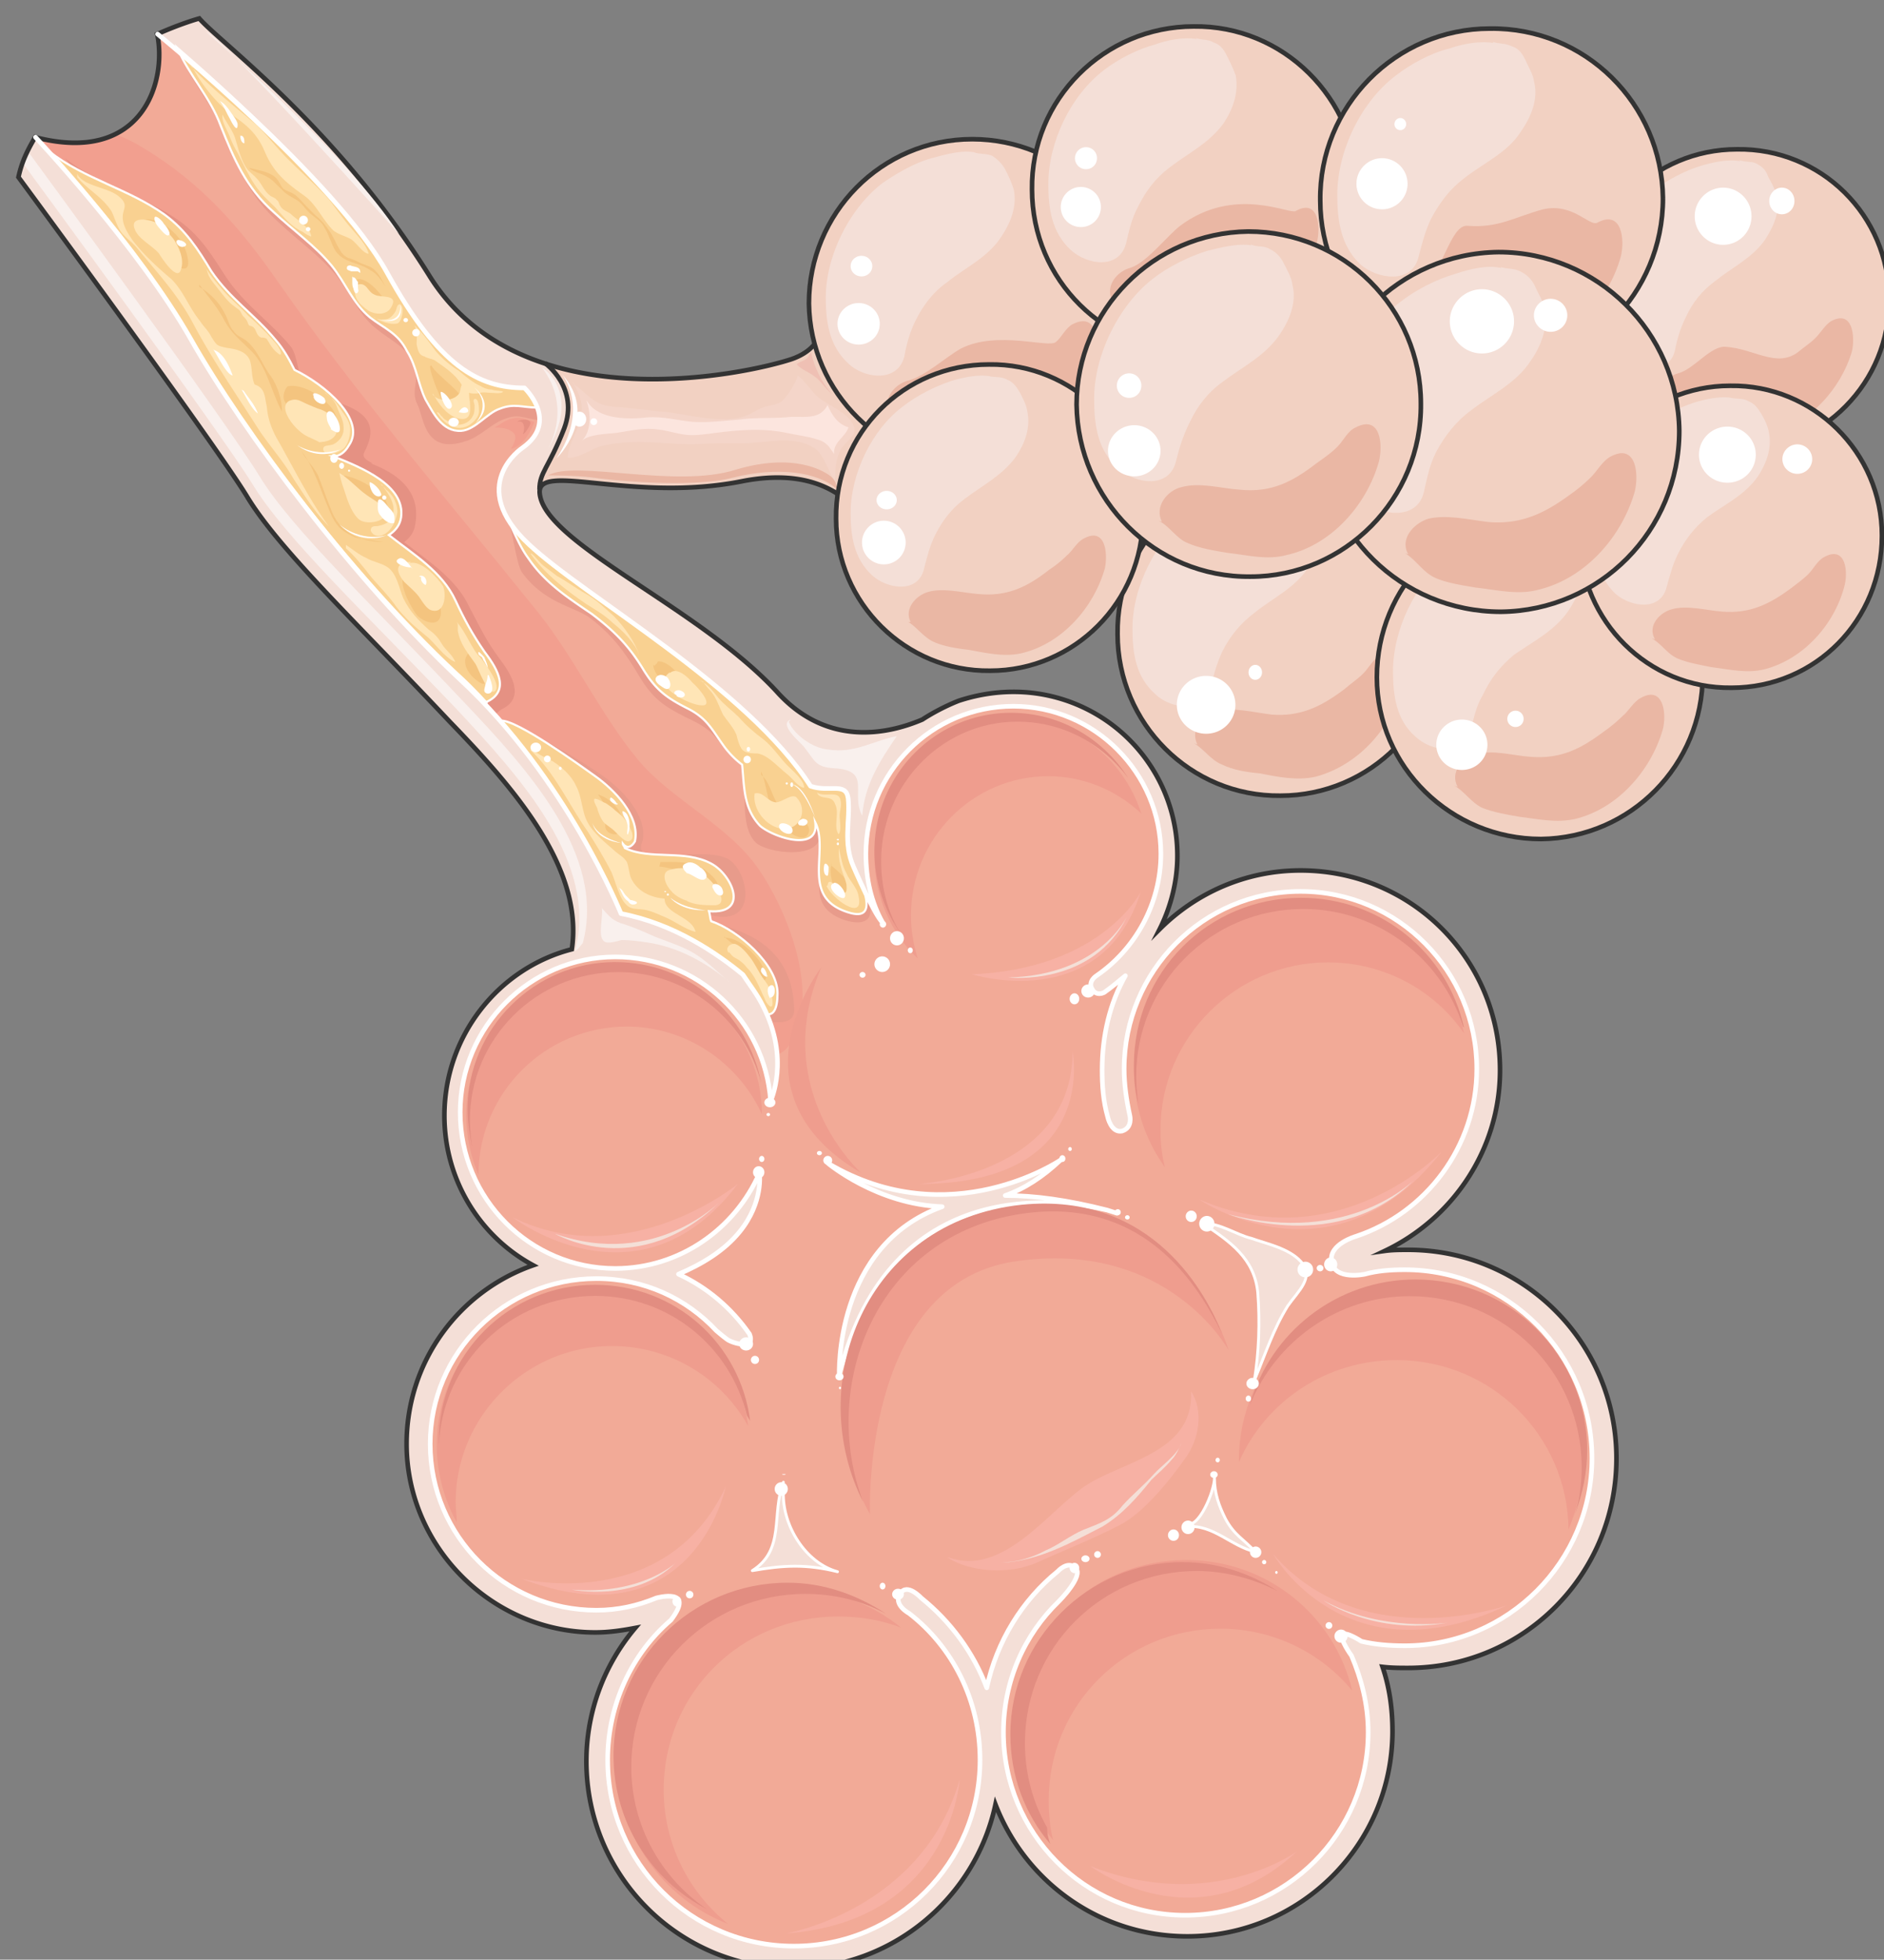 <svg xmlns="http://www.w3.org/2000/svg" version="1.0" viewBox="0 0 424.365 441.26"><rect x="0" y="0" width="424.365" height="441.26" fill="#808080" stroke="none"/><defs><clipPath clipPathUnits="userSpaceOnUse" id="a"><path d="M2.798 2.798h423.903v441.573H2.798z"/></clipPath></defs><path d="M44.853 4.118s-3.758.999-9.514 3.517c3.517 9.475-2.479 31.221-27.464 23.226-1.759 2.998-2.998 5.477-3.757 8.995 0 0 44.213 59.924 51.448 71.916 7.276 11.993 25.225 28.943 45.733 50.69 19.708 20.707 44.693 48.69 11.992 75.154l29.702 89.905 31.221 65.4 83.67-6.475 67.159-79.672-36.698-62.402-50.21-47.971-22.466-38.936s-23.226 17.469-40.695-1.76c-17.51-18.988-52.448-33.46-53.448-44.692-.76-7.236 20.988 2.238 45.693-2.759 24.745-4.717 31.22 12.993 32.7 22.747l10.274-52.688-24.985-9.515s2.478 8.755-6.996 11.993c-9.754 3.238-60.923 14.751-81.67-18.988C75.553 28.343 49.61 9.634 44.851 4.118z" fill="#f2d1c2" fill-rule="evenodd"/><path d="M192.683 181.97c4.517-15.271 18.749-26.264 35.499-26.264 20.467 0 36.977 16.51 36.977 36.977 0 5.757-1.519 11.513-3.997 16.51 8.235-8.275 19.468-13.272 31.7-13.272 24.985 0 44.973 19.988 44.973 44.973 0 17.99-10.713 33.46-25.984 40.735 1.759-.28 3.518-.28 5.277-.28 25.984 0 46.931 20.988 46.931 46.972 0 26.224-20.947 47.211-46.931 47.211-1.999 0-3.758 0-5.757-.24 1.48 4.478 2.239 9.235 2.239 14.472 0 25.504-20.747 46.212-46.212 46.212-19.748 0-36.458-12.233-43.214-29.702-4.517 20.987-23.226 36.937-45.492 36.937-25.945 0-46.692-20.947-46.692-46.691 0-11.473 4.237-21.987 10.993-29.982-2.758.52-5.756 1-8.994 1-23.226 0-42.494-19.23-42.494-42.455 0-18.749 11.992-34.46 28.502-40.216-11.992-6.516-19.988-19.228-19.988-33.74 0-21.226 17.23-38.456 38.457-38.456 11.273 0 21.747 4.997 28.743 12.752l.52-.24c-4.998-7.995-9.995-12.512-6.277-18.508 3.518-5.757 4.757-17.47 1.28-24.985-3.518-7.476-3.518-14.711 3.237-17.71 0 0 3.758-3.517 13.992 7.996 6.236 6.716 11.993 1.239 12.712 6.476v3.758-.24z" fill="#f4dfd7" fill-rule="evenodd"/><path d="M316.368 285.867c-3.238 0-6.236.24-8.994 1 0 0-6.756 1.478-7.476-2.76-.76-3.997 5.477-5.756 5.477-5.756 15.75-5.237 27.223-20.227 27.223-37.697 0-21.987-17.749-39.976-39.696-39.976-21.986 0-39.735 17.99-39.735 39.976 0 3.478.52 6.996 1.279 10.474 0 0 .72 2.758-1.76 3.518-2.478.48-3.237-3.238-3.237-3.238-1-3.518-1.24-6.996-1.24-10.514 0-7.715 1.72-14.99 5.237-21.227-1.519 1.24-2.998 2.518-4.757 3.758 0 0-1.759.999-2.758-.76-1-1.759 1-2.998 1-2.998 8.754-5.996 14.51-16.23 14.51-27.463 0-18.23-14.99-33.22-33.22-33.22-18.468 0-33.22 14.99-33.22 33.22 0 5.756 1.24 10.993 3.759 15.47-1.76-1.479-6.517-12.472-6.517-12.472-2.478-5.477-.72-10.474-1.239-15.47-.48-3.759-4.237-1.28-8.475-2.76-14.231-22.226-50.969-42.693-63.441-54.446-14.232-13.232-1.48-21.707-1.48-21.707 8.476-5.996.48-13.512.48-13.512-10.233 0-19.228-4.717-30.94-25.944-11.754-21.227-51.69-53.728-51.69-53.728 3.24 31.741-27.502 23.226-27.502 23.226s23.226 24.745 34.979 45.453c11.753 20.747 36.698 54.207 60.683 76.673 23.986 22.227 36.218 52.688 36.218 52.688 11.953 2.279 21.707 8.995 27.464 13.752 1.479 2.239 3.238 4.477 4.477 6.996 6.236 11.993 1.759 21.467 1.759 21.467-1.24-18.23-16.47-32.46-34.979-32.46-19.228 0-34.939 15.75-34.939 34.978 0 19.468 15.71 35.179 34.939 35.179 14.511 0 26.984-8.955 32.46-21.467 0 0 1 6.516-4.477 13.232-3.478 4.277-8.475 7.276-13.752 9.514 6.516 2.998 11.993 7.715 15.99 13.472 1.52 3.758-3.997 1.999-4.996 1.24-1-.72-2.479-2-2.479-2-6.756-7.235-16.23-11.712-26.983-11.712-20.708 0-37.458 16.71-37.458 37.217 0 20.707 16.75 37.457 37.458 37.457 4.757 0 9.234-1 13.471-2.758 0 0 8.995-2.519 3.278 4.997-8.754 7.475-14.23 18.988-14.23 31.46 0 23.227 18.708 41.935 41.934 41.935s41.934-18.708 41.934-41.934c0-13.472-6.236-25.465-15.95-32.98 0 0-3.758-1.999-1.999-4.477 1.48-2.519 4.717.999 4.717.999 6.516 5.237 11.753 12.233 14.751 20.228 2.239-10.474 7.995-19.748 15.99-26.224 0 0 2.24-2.519 3.998-.76 1.999 1.759-3.758 7.515-3.758 7.515-7.755 7.476-12.472 17.95-12.472 29.463 0 22.706 18.229 41.215 40.935 41.215 22.706 0 41.215-18.51 41.215-41.215 0-6.237-1.519-11.993-3.757-17.23 0 0-2.759-3.758-2-4.757.76-.76 4.238 1.519 4.238 1.519 2.998.72 6.236 1 9.754 1 23.226 0 42.175-18.99 42.175-42.215 0-23.466-18.949-42.454-42.175-42.454z" fill="#f2aa97" fill-rule="evenodd"/><path d="M170.996 195.881c-6.736-9.994-19.728-15.73-27.223-24.725-8.735-10.493-14.731-23.985-23.966-34.979-19.468-24.225-39.436-47.21-57.165-72.675-8.495-12.253-17.47-22.487-30.462-30.242-1.998-1.24-3.997-2.239-6.236-2.998-7.995 3.498-17.989 1-17.989 1s23.486 24.484 35.219 45.212c11.733 20.747 36.698 54.207 60.663 76.693 23.966 22.227 36.198 52.708 36.198 52.708 11.993 2.239 21.727 8.995 27.224 13.732 1.739 2.259 3.238 4.497 4.737 6.996 1.999 3.997 2.998 7.755 3.238 10.733 1.999-.5 3.498-2.978 4.757-6.976 2.978-10.493-2.998-25.744-8.995-34.479z" fill="#f29f8f" fill-rule="evenodd"/><path d="M167.239 219.347c-5.757-4.737-15.491-11.473-27.484-13.732 0 0-12.232-30.461-36.218-52.668-23.985-22.486-48.95-55.946-60.703-76.653C32.101 57.065 10.614 33.839 7.615 30.6c-1.499 2.739-2.738 5.737-3.497 9.235 0 0 44.213 59.924 51.468 71.896 7.236 11.993 25.225 28.963 45.713 50.69 14.73 15.23 32.22 34.719 26.963 54.427 3.258-.98 6.756-1.48 10.254-1.48 18.469 0 33.72 14.232 34.959 32.44 0 0 4.497-9.473-1.74-21.466-1.258-2.499-2.997-4.737-4.496-6.996zm50.19-58.664-1.5-2.759s-23.466 16.99-40.955-2.238c-17.49-18.969-52.448-33.46-53.448-44.693-.26-1 .24-1.5.74-2 0-4.236 3.498-8.994 4.757-12.491 1.999-4.738 1-9.235-2.498-12.973-.5-.76-1.26-1.259-2-1.759-10.253-3.477-19.487-9.474-25.984-19.967C75.554 28.343 49.59 9.614 44.833 4.118c0 0-3.998.759-9.235 2.998 4.997 4.257 40.716 34.459 51.45 54.187 11.752 21.227 20.747 25.964 30.98 25.964 0 0 7.996 7.496-.5 13.492 0 0-12.732 8.495 1.5 21.727 12.492 11.733 49.21 32.2 63.441 54.427 4.238 1.499 7.996-1 8.495 2.738.5 4.997-1.259 9.994 1.24 15.49 0 0 4.757 10.974 6.496 12.473-2.499-4.497-3.738-9.734-3.738-15.47 0-14.732 9.494-26.964 22.466-31.461z" fill="#f4dfd7" fill-rule="evenodd"/><path d="M131.28 212.331c5.237-19.728-12.232-38.956-26.963-54.427-20.488-21.727-38.477-38.696-45.713-50.43C51.37 95.503 6.656 34.58 6.656 34.58c-1 1.759-1.26 2.499-1.26 2.499s44.214 60.163 51.45 71.896c7.255 11.993 25.244 28.962 45.972 50.67 14.47 15.49 31.96 34.698 26.723 54.426 0 0 .24.24 1.74-1.739z" fill="#f9f0ed" fill-rule="evenodd"/><path d="M425.462 67.28c.24 18.988-14.99 34.218-33.74 34.218-19.028.24-34.259-14.99-34.259-33.7-.28-18.748 14.991-34.218 33.74-34.218 19.028-.28 34.26 14.99 34.26 33.7z" fill="#f2d1c2" fill-rule="evenodd"/><path clip-path="url(#a)" d="M425.502 67.32c.24 18.748-14.99 34.218-33.74 34.218-18.748.24-34.259-14.99-34.259-33.7-.28-18.988 14.991-34.218 33.74-34.218 19.028-.28 34.26 14.99 34.26 33.7" fill="none" stroke="#333" stroke-width="1.039" stroke-miterlimit="8"/><path d="M392.002 36.298c-2.718-.52-6.236.24-8.714 1-3.518.999-7.756 3.237-10.754 5.516-6.756 5.237-11.513 15.23-11.513 23.746 0 5.236.52 10.273 4.517 13.991 3.478 2.998 10.474 3.998 11.753-1.719.48-2.518 1.24-5.037 2.479-7.515 1.519-3.238 3.518-5.757 6.516-7.995 3.718-2.999 8.475-5.277 11.233-9.275 1.999-2.998 3.478-6.476 2.758-9.994-.52-1.519-1.279-2.998-1.998-4.237-.52-1.52-1.28-2.279-2.759-3.038-1-.48-2.518-.24-3.757-.72z" fill="#f4dfd7" fill-rule="evenodd"/><path d="M373.694 90.585c1.998 1.24 3.278 3.478 5.756 4.477 2.239 1 5.237 1.52 7.755 2 3.718.519 7.716 1.478 11.713.519 8.755-2.279 15.71-9.994 18.23-18.469.719-3.238.239-9.514-4.758-6.756-1.24.76-2.239 2.519-3.478 3.758-1.24 1.24-2.518 1.999-3.997 3.238-4.758 3.478-9.754-.76-15.99-1.24-3.479-.519-7.236 4.998-10.954 5.957-2.758.76-5.277 3.758-3.758 6.756z" fill="#eab7a4" fill-rule="evenodd"/><path clip-path="url(#a)" d="M317.168 281.43c-1.76 0-3.518 0-5.237.24 15.23-7.236 25.944-22.747 25.944-40.696 0-24.985-19.948-44.973-44.933-44.973-12.272 0-23.505 4.997-31.74 13.232 2.518-4.997 3.997-10.753 3.997-16.47a36.869 36.869 0 0 0-36.977-36.977c-4.238 0-8.475.76-12.233 1.998 0 0-3.997 1.48-8.235 4.238-8.235 3.518-21.747 5.996-32.74-6.236-17.47-18.989-52.448-33.46-53.448-44.693-.76-7.276 20.988 2.238 45.733-2.759 24.705-4.757 31.22 12.992 32.7 22.707l10.234-52.688-24.945-9.475s2.478 8.715-6.996 11.993c-9.754 3.238-60.963 14.711-81.71-18.989C75.633 28.422 49.65 9.674 44.891 4.157c0 0-3.757 1-9.473 3.518C37.657 18.67 31.9 37.137 7.915 30.901c-1.759 2.998-2.998 5.477-3.758 8.995 0 0 44.214 59.924 51.49 71.916 7.235 11.993 25.224 28.983 45.692 50.73 13.991 14.47 30.221 32.7 27.463 51.208-16.47 4.238-28.703 19.469-28.703 37.458 0 14.471 7.995 27.223 19.988 33.7-16.51 5.756-28.503 21.506-28.503 40.215 0 23.226 19.269 42.454 42.495 42.454 3.238 0 6.236-.48 8.994-1-6.756 7.996-10.993 18.51-10.993 29.983 0 25.744 20.707 46.691 46.692 46.691 22.226 0 40.975-15.95 45.452-36.937 6.756 17.47 23.506 29.702 43.214 29.702 25.504 0 46.212-20.708 46.212-46.212 0-5.237-.72-9.994-2.239-14.471 2 .24 3.758.24 5.757.24 25.984 0 46.931-20.988 46.931-47.212 0-25.944-20.947-46.932-46.931-46.932" fill="none" stroke="#333" stroke-width="1.039" stroke-miterlimit="8"/><path d="M255.725 67.839c.24 20.507-16.27 37.017-36.498 37.017-20.268.24-36.778-16.27-37.057-36.497 0-20.268 16.27-36.778 36.537-37.058 20.508 0 37.018 16.27 37.018 36.538z" fill="#f2d1c2" fill-rule="evenodd"/><path d="M255.765 67.799c.24 20.228-16.27 36.938-36.498 36.938-20.268 0-36.778-16.19-37.057-36.418 0-20.228 16.27-36.978 36.777-36.978 20.268 0 36.778 16.23 36.778 36.458" fill="none" stroke="#333" stroke-width="1.039" stroke-miterlimit="8"/><path d="M219.387 34.28c-2.738-.5-6.476.499-9.214 1.258-3.978 1-8.215 3.498-11.453 5.737-7.476 5.756-12.713 16.49-12.713 25.724 0 5.497.76 10.994 5.237 14.991 3.498 3.238 10.973 4.238 12.453-1.739.5-2.758 1.259-5.496 2.498-7.995 1.739-3.498 3.978-6.496 7.216-8.754 3.997-3.239 8.974-5.477 11.972-9.974 2.239-3.258 3.718-6.996 2.979-10.754-.5-1.739-1.24-3.238-2-4.737a8.394 8.394 0 0 0-2.977-2.998c-1.24-.5-2.739-.26-3.998-.76z" fill="#f4dfd7" fill-rule="evenodd"/><path d="M199.639 92.784c2.279 1.479 3.758 3.757 6.276 4.997 2.479 1 5.717 1.479 8.235 1.999 4.238.48 8.715 1.479 12.952.48 9.515-2.24 16.99-10.754 19.469-19.989.999-3.518.52-10.034-4.957-7.275-1.52.76-2.519 2.998-3.758 3.997-1.52 1.52-13.232-2.718-21.467 1.52-3.518 1.998-7.995 6.236-11.993 7.235-2.758.76-5.756 4.038-3.997 7.276z" fill="#eab7a4" fill-rule="evenodd"/><path d="M305.775 42.294c0 20.268-16.19 36.738-36.658 36.978-20.228 0-36.698-16.23-36.698-36.458-.28-20.268 16.23-37.018 36.418-37.018 20.228 0 36.698 16.27 36.938 36.498z" fill="#f2d1c2" fill-rule="evenodd"/><path clip-path="url(#a)" d="M305.815 42.374c0 20.228-16.19 36.698-36.418 36.938-20.468 0-36.938-16.19-36.938-36.658-.28-20.228 16.23-36.698 36.418-36.698 20.228-.28 36.698 16.23 36.938 36.418" fill="none" stroke="#333" stroke-width="1.039" stroke-miterlimit="8"/><path d="M269.597 8.795c-2.999-.52-6.716.24-9.475 1.239-3.757 1-8.235 3.238-11.473 5.756-7.515 5.757-12.512 16.23-12.512 25.705 0 5.517.76 10.753 4.997 14.75 3.758 3.479 10.993 4.478 12.512-1.478.72-2.998 1.24-5.517 2.719-8.275 1.759-3.478 3.757-6.236 6.995-8.715 4.238-3.278 8.995-5.517 12.233-9.994 1.999-2.998 3.478-6.756 2.758-10.753-.52-1.48-1.239-2.999-1.998-4.478-.76-1.519-1.52-2.518-2.999-2.998-1.239-.76-2.758-.52-3.997-1z" fill="#f4dfd7" fill-rule="evenodd"/><path d="M249.929 67.28c2.278 1.238 3.757 3.757 6.236 4.996 2.238 1 5.476 1.48 8.235 1.999 4.237.48 8.475 1.48 12.712.48 9.474-2.239 16.95-10.714 19.468-19.988.96-3.478.48-10.234-4.757-7.236-1.479.76-13.712-5.756-25.904 3.238-2.998 2.279-7.516 8.275-11.233 9.514-2.999.76-5.757 3.998-4.238 7.236z" fill="#eab7a4" fill-rule="evenodd"/><path d="M324.803 142.434c.24 20.227-16.23 36.697-36.418 36.937-20.228 0-36.698-16.19-36.977-36.657 0-20.228 16.23-36.698 36.697-36.698 20.228-.28 36.698 16.23 36.698 36.418z" fill="#f2d1c2" fill-rule="evenodd"/><path d="M324.843 142.474c.24 20.227-16.23 36.697-36.418 36.697-20.228.24-36.698-16.23-36.698-36.418-.28-20.227 16.23-36.697 36.418-36.977 20.228 0 36.698 16.23 36.698 36.698" fill="none" stroke="#333" stroke-width="1.039" stroke-miterlimit="8"/><path d="M288.545 109.054c-2.758-.52-6.476.24-9.234 1-3.998 1.239-8.235 3.477-11.473 5.996-7.476 5.476-12.753 16.19-12.753 25.424 0 5.757.76 10.994 5.277 14.951 3.478 3.278 10.954 4.238 12.473-1.719.48-2.758 1.239-5.237 2.478-7.995 1.76-3.478 3.998-6.236 7.236-8.715 3.997-3.238 8.994-5.516 11.992-9.994 2.24-3.238 3.718-6.995 2.999-10.713-.52-1.759-1.24-2.998-2-4.477-.759-1.52-1.518-2.519-2.997-3.278-1.24-.48-2.759-.24-3.998-.72z" fill="#f4dfd7" fill-rule="evenodd"/><path d="M268.957 167.379c2.239 1.279 3.758 3.757 6.236 4.757 2.479 1.239 5.717 1.759 8.475 1.998 3.958.76 8.435 1.72 12.672.76 9.475-2.518 16.91-10.753 19.429-19.988.959-3.478.48-10.234-4.997-7.236-1.48.76-2.479 2.759-3.718 3.998-1.24 1.24-2.758 2.239-4.238 3.518-5.236 3.958-9.953 6.236-16.43 5.716-3.997-.48-8.714-1.758-12.672-.76-2.758 1-5.756 3.999-3.997 7.516z" fill="#eab7a4" fill-rule="evenodd"/><path d="M383.488 151.988c0 20.228-16.23 36.898-36.458 36.898-20.508 0-36.978-16.19-36.978-36.378-.28-20.228 16.23-36.938 36.458-36.938 20.268 0 36.738 16.23 36.978 36.418z" fill="#f2d1c2" fill-rule="evenodd"/><path d="M383.528 151.988c0 20.228-16.19 36.698-36.418 36.938-20.228 0-36.978-16.19-36.978-36.418 0-20.468 16.23-36.938 36.458-36.938 20.228-.28 36.938 16.23 36.938 36.418" fill="none" stroke="#333" stroke-width="1.039" stroke-miterlimit="8"/><path d="M347.31 118.568c-3.039-.52-6.756.48-9.515 1.24-3.757.999-8.275 3.237-11.513 5.716-7.475 5.756-12.512 16.19-12.512 25.664 0 5.477.76 10.954 5.037 14.671 3.718 3.518 11.233 4.478 12.472-1.479.76-2.998 1.28-5.476 2.759-7.955 1.758-3.758 3.997-6.476 6.995-8.994 4.278-2.959 9.275-5.477 12.273-9.954 1.999-2.959 3.718-6.716 2.718-10.434-.24-1.759-1.239-3.238-1.999-4.757-.72-1.48-1.479-2.239-2.998-2.958-1.239-.76-2.718-.52-3.997-1z" fill="#f4dfd7" fill-rule="evenodd"/><path d="M327.561 176.893c2.28 1.279 3.758 3.758 6.277 4.997 2.478 1 5.476 1.519 8.235 1.999 4.237.52 8.475 1.479 12.712.52 9.474-2.28 16.99-10.754 19.708-19.989 1-3.478.28-10.233-4.957-7.235-1.519.76-2.758 2.998-3.998 3.997-1.279 1.24-2.758 2.519-4.237 3.518-5.277 3.958-9.754 6.236-16.51 5.717-3.998-.24-8.715-1.76-12.472-.48-2.999.72-5.757 3.958-3.998 7.236z" fill="#eab7a4" fill-rule="evenodd"/><path d="M423.863 120.767a34.207 34.207 0 0 1-33.9 34.299c-18.748 0-33.939-15.27-34.219-34.02 0-18.788 15.231-34.339 33.94-34.339 18.708 0 34.18 15.031 34.18 34.06z" fill="#f2d1c2" fill-rule="evenodd"/><path clip-path="url(#a)" d="M423.903 120.607c0 19.028-14.95 34.26-33.9 34.26-18.748.239-33.939-14.992-34.219-33.74 0-19.029 15.231-34.26 33.94-34.26 18.708-.28 34.18 14.991 34.18 33.74" fill="none" stroke="#333" stroke-width="1.039" stroke-miterlimit="8"/><path d="M390.164 89.626c-2.479-.52-5.997.24-8.475 1-3.758 1.238-7.756 3.237-10.754 5.476-6.996 5.237-11.753 15.19-11.753 23.665 0 5.237.76 10.234 4.757 13.992 3.518 2.998 10.234 3.958 11.513-1.759.72-2.478 1.24-4.717 2.479-7.236 1.759-3.478 3.758-5.956 6.516-8.235 3.998-2.958 8.475-4.957 11.473-9.194 1.999-2.998 3.238-6.476 2.519-9.994-.28-1.48-1-2.998-1.76-4.237-.759-1.24-1.518-2.24-2.758-2.719-1.239-.76-2.478-.52-3.757-.76z" fill="#f4dfd7" fill-rule="evenodd"/><path d="M372.015 143.713c2.238 1.24 3.517 3.518 5.756 4.517 2.239 1 5.237 1.48 7.715 1.999 3.998.48 7.956 1.48 11.953.48 8.715-2.239 15.67-9.994 17.95-18.51.959-3.237.479-9.513-4.518-6.755-1.48.76-2.479 2.758-3.478 3.758-1.24 1.239-2.718 2.278-3.997 3.278-4.718 3.478-9.195 5.756-15.431 5.237-3.478-.24-7.955-1.52-11.433-.52-2.759.76-5.517 3.758-3.758 6.756z" fill="#eab7a4" fill-rule="evenodd"/><path d="M374.293 44.813c.24 21.267-16.99 38.536-38.217 38.776-21.267 0-38.736-16.99-38.736-38.496-.28-21.267 16.99-38.537 38.217-38.817 21.507 0 38.736 17.03 38.736 38.537z" fill="#f2d1c2" fill-rule="evenodd"/><path clip-path="url(#a)" d="M374.573 44.653c0 21.507-17.23 38.736-38.457 38.976-21.267 0-38.736-17.23-38.736-38.456-.28-21.267 16.99-38.737 38.217-38.737 21.507-.28 38.736 16.99 38.976 38.217" fill="none" stroke="#333" stroke-width="1.039" stroke-miterlimit="8"/><path d="M336.316 9.674c-3.038-.52-7.036.24-9.794 1.24-4.237.999-8.755 3.517-11.993 5.996-8.035 5.996-13.312 17.23-13.312 26.983 0 5.717.76 11.473 5.277 15.71 3.758 3.239 11.513 4.478 13.032-1.758.76-2.998 1.48-5.717 2.759-8.475 1.998-3.758 4.237-6.756 7.515-9.234 4.477-3.518 9.754-5.757 12.752-10.474 2.279-3.278 3.998-7.276 2.999-11.233-.24-1.76-1.24-3.278-2-4.997-.759-1.52-1.478-2.519-2.997-2.998-1.48-.76-2.999-.52-4.238-1z" fill="#f4dfd7" fill-rule="evenodd"/><path d="M315.569 70.797c2.518 1.48 4.037 3.998 6.516 5.237 2.758 1.24 5.996 1.759 8.754 1.999 4.478.76 9.235 1.719 13.512.76 9.994-2.52 17.99-11.234 20.708-20.948 1-3.758.28-10.714-5.237-7.715-1.759.999-5.477-4.518-12.233-2.999-6.516 1.76-9.994 4.238-16.99 3.718-3.997-.48-5.756 11.473-9.993 12.712-3.038.76-6.037 4.238-4.278 7.476z" fill="#eab7a4" fill-rule="evenodd"/><path d="M377.97 97.021c.24 22.507-17.708 40.775-40.175 40.775-22.226.24-40.455-17.749-40.455-40.255-.28-22.267 17.71-40.536 40.175-40.815 22.227 0 40.456 18.029 40.456 40.295z" fill="#f2d1c2" fill-rule="evenodd"/><path d="M378.25 97.021c0 22.507-17.948 40.496-40.175 40.736-22.466 0-40.695-17.99-40.695-40.216-.28-22.267 17.709-40.496 40.175-40.775 22.227 0 40.456 18.029 40.696 40.255" fill="none" stroke="#333" stroke-width="1.039" stroke-miterlimit="8"/><path d="M338.235 60.363c-3.238-.76-7.236.24-10.234 1.24-4.517 1.279-9.274 3.757-12.752 6.516-8.275 6.236-14.032 17.949-14.032 27.943 0 6.236.76 12.232 5.757 16.47 3.998 3.718 12.273 4.717 13.752-1.76.76-3.237 1.239-5.996 2.758-8.994 1.999-3.717 4.517-6.955 7.995-9.474 4.517-3.478 9.994-5.996 13.232-10.953 2.519-3.518 3.998-7.756 3.278-11.993-.52-1.759-1.519-3.238-2.279-4.997-.72-1.48-1.718-2.479-3.238-3.238-1.479-.76-2.998-.52-4.477-1z" fill="#f4dfd7" fill-rule="evenodd"/><path d="M316.488 124.565c2.479 1.519 3.998 4.237 6.716 5.516 2.758 1.24 6.276 1.72 9.274 2.239 4.478.48 9.475 1.719 13.992.48 10.474-2.479 18.709-11.713 21.707-21.947 1-3.758.52-11.273-5.477-7.995-1.759 1-2.998 3.238-4.237 4.477a34.991 34.991 0 0 1-4.757 3.998c-5.757 4.237-10.994 6.755-18.23 6.236-4.277-.48-9.514-1.76-13.751-.76-3.238 1-6.516 4.517-4.517 7.995z" fill="#eab7a4" fill-rule="evenodd"/><path d="M257.404 116.25c0 19.268-15.47 34.738-34.42 34.978-19.227 0-34.698-15.47-34.698-34.459-.28-18.988 15.23-34.739 34.18-34.739 19.228-.28 34.698 15.231 34.938 34.22z" fill="#f2d1c2" fill-rule="evenodd"/><path d="M257.444 116.29c0 19.268-15.47 34.738-34.42 34.738-18.988.24-34.698-15.23-34.698-34.219-.28-19.268 15.23-34.739 34.419-34.739 18.988-.28 34.46 15.231 34.699 34.22" fill="none" stroke="#333" stroke-width="1.039" stroke-miterlimit="8"/><path d="M223.145 84.749c-2.759-.52-6.236.24-8.755.999-3.758 1.24-7.755 3.238-10.993 5.757-7.036 5.236-11.793 15.23-11.793 23.985 0 5.237.76 10.234 4.757 13.992 3.518 3.238 10.514 4.237 11.793-1.48.72-2.758 1.24-4.997 2.478-7.515 1.76-3.478 3.758-5.996 6.756-8.235 3.998-2.998 8.515-5.277 11.513-9.514 2-2.998 3.238-6.476 2.519-9.994-.28-1.76-1-2.998-1.76-4.477-.759-1.28-1.518-2.28-2.758-2.759-1.239-.76-2.758-.52-3.997-.76z" fill="#f4dfd7" fill-rule="evenodd"/><path d="M204.596 140.035c1.999 1.28 3.518 3.518 5.757 4.517 2.238 1 5.236 1.48 7.755 1.76 3.997.719 8.235 1.718 12.232.719 8.995-2.239 15.99-10.234 18.51-18.989.719-3.238.239-9.514-4.758-6.756-1.519.76-2.518 2.759-3.758 3.758a24.401 24.401 0 0 1-3.997 3.238c-4.757 3.758-9.235 5.997-15.47 5.517-3.759-.24-8.276-1.52-11.754-.52-2.758.76-5.516 3.758-3.997 6.756z" fill="#eab7a4" fill-rule="evenodd"/><path d="M320.086 90.825c0 21.507-17.19 38.976-38.657 38.976-21.227.24-38.696-16.99-38.976-38.456 0-21.507 17.23-38.977 38.697-39.257 21.467 0 38.936 17.27 38.936 38.737z" fill="#f2d1c2" fill-rule="evenodd"/><path d="M320.046 90.865c.24 21.507-17.19 38.976-38.377 38.976-21.467.24-38.896-17.23-39.176-38.736 0-21.227 17.23-38.697 38.657-38.977 21.467 0 38.896 17.27 38.896 38.737" fill="none" stroke="#333" stroke-width="1.039" stroke-miterlimit="8"/><path d="M281.91 55.247c-2.999-.52-6.997.48-9.995 1.239-3.997 1.239-8.715 3.518-12.232 6.276-7.716 5.996-13.232 17.23-13.232 26.984 0 5.996.76 11.752 5.516 15.75 3.718 3.478 11.473 4.717 12.952-1.759.76-2.998 1.52-5.517 2.999-8.515 1.759-3.717 3.997-6.716 7.475-9.234 4.238-3.238 9.474-5.757 12.752-10.514 2.239-3.238 3.958-7.235 2.999-11.233-.28-1.999-1.28-3.478-2-4.997-.759-1.519-1.758-2.518-3.277-3.238-1.24-.76-2.719-.28-4.238-1z" fill="#f4dfd7" fill-rule="evenodd"/><path d="M260.962 117.249c2.518 1.24 3.997 3.998 6.476 4.997 2.758 1.24 5.996 1.719 8.994 2.239 4.478.48 8.955 1.719 13.432.48 9.994-2.24 17.95-11.234 20.708-20.948.96-3.758.48-10.754-5.237-7.755-1.759.76-2.758 2.998-3.998 4.237-1.479 1.52-2.998 2.519-4.717 3.758-5.516 4.237-10.234 6.756-17.47 5.996-3.957-.24-8.954-1.759-13.191-.52-2.998.76-5.997 4.278-4.238 7.756z" fill="#eab7a4" fill-rule="evenodd"/><path d="M271.076 275.593c5.996 3.998 11.473 7.755 12.232 15.47.52 6.757.24 13.512-.76 19.749 2.52-5.997 4.238-11.473 7.516-16.75 2.239-3.238 6.196-6.476 2.958-9.994-2.718-2.998-7.715-3.998-11.193-5.237-3.238-.76-7.235-3.518-10.473-3.238 0 .72.24 0 .48.24zm-94.623 58.165c-2.758 7.215.48 15.19-6.996 19.908 6.996-1.24 12.213-1.5 19.189.24-7.216-1.98-12.453-10.434-12.193-17.91zm90.625 9.234c2.758 1.72 6.476-7.196 6.476-10.194 0 3.478 1 6.237 2.479 9.195 1.998 3.717 3.997 4.477 6.716 7.435-5.437-1.239-9.435-6.196-15.391-5.676z" fill="#f4dfd7" fill-rule="evenodd"/><path d="M271.076 275.593c5.996 3.998 11.473 7.755 12.232 15.47.52 6.757.24 13.512-.76 19.749 2.52-5.997 4.238-11.473 7.516-16.75 2.239-3.238 6.196-6.476 2.958-9.994-2.718-2.998-7.715-3.998-11.193-5.237-3.238-.76-7.235-3.518-10.473-3.238 0 .72.24 0 .48.24m-95.383 57.925c-2.758 7.215.48 15.19-6.996 19.908 6.996-1.24 12.213-1.5 19.189.24-7.216-1.98-12.453-10.434-12.193-17.91m90.625 6.996c2.758 1.72 6.476-7.196 6.476-10.194 0 3.478 1 6.237 2.479 9.195 1.998 3.717 3.997 4.477 6.716 7.435-5.437-1.239-9.435-6.196-15.391-5.676" fill="none" stroke="#fff" stroke-width=".64" stroke-linecap="round" stroke-linejoin="round" stroke-miterlimit="10"/><path d="M182.71 79.272c.499 2.998 2.498 7.216 4.736 9.434-1.499-.98-2.498-2.978-3.997-3.957-1.24-1-2.998-1.5-3.998-2.739.76-.74 2.259-.74 2.759-1.979z" fill="#efc0b4" fill-rule="evenodd"/><path d="M122.786 81.79s7.775 5.497 4.277 14.732c-3.518 8.994-5.537 9.754-5.537 13.731" fill="none" stroke="#333" stroke-width="1.039" stroke-miterlimit="8"/><path d="M251.568 273.075s-49.69-16.27-62.643 36.537c0 0-2.278-55.326 62.643-36.538z" fill="#f4dfd7" fill-rule="evenodd"/><path d="M186.487 261.921s27.223 22.347 52.448-.76c0 0-24.945 16.91-52.448.76z" fill="#f4dfd7" fill-rule="evenodd"/><path d="M238.895 261.202s-24.905 16.99-52.368.76c0 0 10.993 9.234 25.704 9.753-24.425 8.755-23.186 37.937-23.186 37.937 11.473-45.932 50.61-39.456 60.324-37.177-8.955-2.279-16.43-3.278-22.946-3.278 4.277-1.48 8.515-4.238 12.472-7.995zm10.474 11.273c.76.24 1.519.48 2.239.72 0 0-.72-.24-2.24-.72z" fill="none" stroke="#fff" stroke-width="1.039" stroke-linecap="round" stroke-linejoin="round" stroke-miterlimit="10"/><path d="M112.532 148.33c-2.998-3.997-4.497-7.256-6.736-11.493-2.998-6.496-8.995-10.254-14.751-14.751 1.26-1 2.258-2.239 2.498-3.998 1.26-7.235-3.498-11.233-9.994-13.731 1.26 0-2.498-.76-1.499-2.519 5.497-10.234-6.736-10.733-13.492-13.991-1.239-2.499-1.499-7.736-2.998-9.734-4.737-5.757-10.234-9.255-14.491-15.491-3.238-4.997-5.736-9.254-10.494-12.752-7.995-5.737-17.989-7.995-25.984-14.252 7.755 8.515 22.247 25.745 30.742 40.496 11.732 20.727 34.479 53.727 58.464 75.954 2.499 2.258 5.237 6.496 7.496 8.994 0 0 1.738-1.499 1.998-1.499 5.237-2.738 1.5-8.235-.76-11.233z" fill="#e59183" fill-rule="evenodd"/><path d="M109.094 146.711c-2.758-3.997-4.497-7.236-6.496-11.493-3.018-6.476-9.255-10.234-15.011-14.731 1.499-1 2.498-2.239 2.758-3.998 1-7.235-9.014-11.233-15.25-13.731 1.239 0 2.498-.74 3.497-2.479 3.998-5.756-5.496-13.731-12.252-16.99-1.26-2.498-2.499-4.737-4.258-6.735-4.737-5.737-10.253-9.235-14.49-15.491-2.999-4.977-5.757-9.234-10.514-12.732-7.996-5.737-17.99-7.975-26.005-14.232 7.756 8.495 22.507 25.485 30.762 40.456 11.753 20.727 36.757 54.187 60.763 76.653 2.498 2.239 4.737 4.498 6.996 6.976 0-.24.24-.24.24-.24 5.496-2.738 1.499-8.235-.74-11.233z" fill="#f9d191" fill-rule="evenodd"/><path d="M109.094 146.711c-2.758-3.997-4.497-7.236-6.496-11.493-3.018-6.476-9.255-10.234-15.011-14.731 1.499-1 2.498-2.239 2.758-3.998 1-7.235-9.014-11.233-15.25-13.731 1.239 0 2.498-.74 3.497-2.479 3.998-5.756-5.496-13.731-12.252-16.99-1.26-2.498-2.499-4.737-4.258-6.735-4.737-5.737-10.253-9.235-14.49-15.491-2.999-4.977-5.757-9.234-10.514-12.732-7.996-5.737-17.99-7.975-26.005-14.232 7.756 8.495 22.507 25.485 30.762 40.456 11.753 20.727 36.757 54.187 60.763 76.653 2.498 2.239 4.737 4.498 6.996 6.976 0-.24.24-.24.24-.24 5.496-2.738 1.499-8.235-.74-11.233" fill="none" stroke="#fff" stroke-width=".48" stroke-miterlimit="8"/><path d="M141.494 205.655c11.973 2.239 21.687 8.975 27.424 13.732 1.499 2.239 1.739 4.237 2.998 6.736.24.76 1 3.258 1.499 3.998 1.479 0 5.716.74 5.477-2.999-.5-15.73-13.712-17.989-19.688-19.728-.26-.74-.5-1.239-.5-1.739 12.712 4.238 9.974-9.754 5.237-12.252-5.997-3.238-22.207 2.498-19.209-3.998 1.24-5.736-4.737-11.733-8.974-14.73-3.498-2.5-16.21-10.495-19.708-10.235 17.709 20.728 25.444 41.215 25.444 41.215z" fill="#e89b8b" fill-rule="evenodd"/><path d="M139.775 205.675c11.953 2.259 21.667 8.995 27.404 13.732 1.479 2.239 3.238 4.477 4.477 6.976.24.76.74 1.499 1 1.999 1.498.24 2.478-1 2.478-4.738 0-6.496-8.955-14.21-14.931-16.21-.26-.5-.26-1.499-.5-2.258 9.215.76 5.217-8.215.5-10.714-5.996-3.238-13.712-.76-19.448-3.498 0-.24-.48-.74-.48-1 .98 1.26 1.979.76 2.738-.499 1.24-5.736-4.737-11.713-8.974-14.71-3.498-2.5-17.69-12.733-21.187-12.473 17.949 20.707 26.923 43.393 26.923 43.393z" fill="#f9d191" fill-rule="evenodd"/><path d="M139.775 205.675c11.953 2.259 21.667 8.995 27.404 13.732 1.479 2.239 3.238 4.477 4.477 6.976.24.76.74 1.499 1 1.999 1.498.24 2.478-1 2.478-4.738 0-6.496-8.955-14.21-14.931-16.21-.26-.5-.26-1.499-.5-2.258 9.215.76 5.217-8.215.5-10.714-5.996-3.238-13.712-.76-19.448-3.498 0-.24-.48-.74-.48-1 .98 1.26 1.979.76 2.738-.499 1.24-5.736-4.737-11.713-8.974-14.71-3.498-2.5-17.69-12.733-21.187-12.473 17.949 20.707 26.923 43.393 26.923 43.393" fill="none" stroke="#fff" stroke-width=".48" stroke-miterlimit="8"/><path d="M121.247 94.563s.24-.26.24-.5c-1-2.498-2.24-4.257-2.24-4.257-10.233 0-19.228-4.977-30.98-26.205-9.235-16.73-36.219-40.955-47.212-50.449 2.499 5.996 7.496 11.493 9.754 17.49 2.998 7.735 5.737 13.971 11.993 19.468 4.237 3.997 9.234 7.495 12.992 11.992 3.238 3.998 4.977 8.735 8.735 11.733 3.238 2.739 6.236 3.738 8.495 7.496 1.998 3.498-.76 6.476.999 9.734 1.5 2.998 1.5 11.473 10.993 8.235 3.238-1 5.737-3.998 8.735-4.997 3.258-1.24 4.257 0 7.496.26z" fill="#e89b8b" fill-rule="evenodd"/><path d="M120.847 91.764c-.74-2.498-2.739-4.497-2.739-4.497-10.233 0-19.228-4.757-30.96-26.004-9.235-16.75-36.219-40.995-47.212-50.51 2.498 6.017 7.495 11.254 9.754 17.51 2.998 7.495 5.736 14.011 11.973 19.508 4.257 3.998 9.254 7.496 12.992 11.993 3.258 3.997 4.737 8.495 8.734 11.753 3.258 2.498 6.257 3.498 8.255 7.495 2.24 3.498 2.499 7.516 4.238 11.013 1.759 2.999 3.738 7.236 7.995 6.996 3.238-.26 5.737-3.997 8.735-4.997 3.258-1.259 4.997-.26 8.235-.26z" fill="#f9d191" fill-rule="evenodd"/><path d="M120.847 91.764c-.74-2.498-2.739-4.497-2.739-4.497-10.233 0-19.228-4.757-30.96-26.004-9.235-16.75-36.219-40.995-47.212-50.51 2.498 6.017 7.495 11.254 9.754 17.51 2.998 7.495 5.736 14.011 11.973 19.508 4.257 3.998 9.254 7.496 12.992 11.993 3.258 3.997 4.737 8.495 8.734 11.753 3.258 2.498 6.257 3.498 8.255 7.495 2.24 3.498 2.499 7.516 4.238 11.013 1.759 2.999 3.738 7.236 7.995 6.996 3.238-.26 5.737-3.997 8.735-4.997 3.258-1.259 4.997-.26 8.235-.26" fill="none" stroke="#fff" stroke-width=".48" stroke-miterlimit="8"/><path d="M191.404 196.66c-2.498-5.476-.74-10.213-1.24-15.21-.499-3.978-4.237-1.5-8.234-2.998-14.471-21.947-50.41-42.894-63.142-54.627-1.5-1.48-3.258-5.477-4.257-6.736.999 2.998 1.759 9.734 2.998 11.733 4.997 6.976 11.733 7.735 15.23 10.234 4.998 3.737 7.996 7.735 11.234 13.212 2.998 4.997 5.496 6.736 10.473 9.234 4.258 1.999 5.737 2.998 8.495 6.736.74 1 2.998 2.499 4.737 3.478.5 5.257-1.239 14.231 2.499 17.969 2.498 2.499 15.47 4.237 14.471-2.498 3.238 6.236-5.237 16.21 5.497 19.967 4.737 1.48 6.476-.26 5.736-3.258-1.499-3.238-4.497-7.235-4.497-7.235z" fill="#e89b8b" fill-rule="evenodd"/><path d="M192.124 195.142c-2.499-5.497-.76-10.494-1.26-15.49-.5-3.739-4.237-1.24-8.475-2.74-14.23-22.226-50.909-42.713-63.381-54.446-1.5-1.5-2.998-2.998-3.998-4.258 1.26 2.759 2.499 5.497 3.998 7.496 3.738 5.496 8.735 8.755 14.231 12.492 4.977 3.758 8.235 6.996 11.473 12.233 2.998 4.997 5.497 6.756 10.474 9.254 4.237 2.239 5.237 4.737 7.995 8.495.74 1 2.239 2.738 3.978 3.998.5 4.977.26 9.734 3.997 13.731 2.739 2.499 13.472 6.237 12.473-.76 3.258 6.497-3.478 16.75 7.235 20.229 4.498 1.499 4.737-.98 3.998-3.978a196.285 196.285 0 0 1-2.738-6.256z" fill="#f9d191" fill-rule="evenodd"/><path d="M192.124 195.142c-2.499-5.497-.76-10.494-1.26-15.49-.5-3.739-4.237-1.24-8.475-2.74-14.23-22.226-50.909-42.713-63.381-54.446-1.5-1.5-2.998-2.998-3.998-4.258 1.26 2.759 2.499 5.497 3.998 7.496 3.738 5.496 8.735 8.755 14.231 12.492 4.977 3.758 8.235 6.996 11.473 12.233 2.998 4.997 5.497 6.756 10.474 9.254 4.237 2.239 5.237 4.737 7.995 8.495.74 1 2.239 2.738 3.978 3.998.5 4.977.26 9.734 3.997 13.731 2.739 2.499 13.472 6.237 12.473-.76 3.258 6.497-3.478 16.75 7.235 20.229 4.498 1.499 4.737-.98 3.998-3.978a196.285 196.285 0 0 1-2.738-6.256" fill="none" stroke="#fff" stroke-width=".48" stroke-miterlimit="8"/><path d="M7.995 30.901s23.226 24.745 34.979 45.453c11.753 20.747 36.698 54.207 60.683 76.673 23.986 22.227 36.218 52.688 36.218 52.688 11.953 2.279 21.707 8.995 27.464 13.752 1.479 2.239 3.238 4.477 4.477 6.996 6.236 11.992 1.759 21.467 1.759 21.467-1.24-18.23-16.47-32.46-34.979-32.46-19.228 0-34.939 15.75-34.939 34.978 0 19.468 15.71 35.179 34.939 35.179 14.511 0 26.984-8.955 32.46-21.467 0 0 1 6.516-4.477 13.232-3.478 4.277-8.475 7.275-13.752 9.514 6.516 2.998 11.993 7.715 15.99 13.472 1.52 3.758-3.997 1.999-4.996 1.24-1-.72-2.479-2-2.479-2-6.756-7.235-16.23-11.712-26.983-11.712-20.708 0-37.458 16.71-37.458 37.217 0 20.707 16.75 37.457 37.458 37.457 4.757 0 9.234-1 13.471-2.758 0 0 8.995-2.519 3.278 4.997-8.754 7.475-14.231 18.988-14.231 31.46 0 23.227 18.709 41.935 41.935 41.935 23.226 0 41.934-18.708 41.934-41.934 0-13.472-6.236-25.465-15.95-32.98 0 0-3.758-1.999-1.999-4.477 1.48-2.519 4.717.999 4.717.999 6.516 5.237 11.753 12.233 14.751 20.228 2.239-10.474 7.995-19.748 15.99-26.224 0 0 2.24-2.519 3.998-.76 1.999 1.759-3.758 7.515-3.758 7.515-7.755 7.476-12.472 17.95-12.472 29.463 0 22.706 18.229 41.215 40.935 41.215 22.706 0 41.215-18.51 41.215-41.215 0-6.237-1.519-11.993-3.757-17.23 0 0-2.759-3.758-2-4.757.76-.76 4.238 1.519 4.238 1.519 2.998.72 6.236 1 9.754 1 23.226 0 42.175-18.99 42.175-42.215 0-23.466-18.949-42.454-42.175-42.454-3.238 0-6.236.24-8.994 1 0 0-6.756 1.478-7.476-2.76-.76-3.997 5.477-5.756 5.477-5.756 15.75-5.237 27.223-20.227 27.223-37.697 0-21.987-17.749-39.976-39.696-39.976-21.986 0-39.735 17.99-39.735 39.976 0 3.478.52 6.996 1.279 10.474 0 0 .72 2.758-1.76 3.518-2.478.48-3.237-3.238-3.237-3.238-1-3.518-1.24-6.996-1.24-10.514 0-7.715 1.72-14.99 5.237-21.227-1.519 1.24-2.998 2.518-4.757 3.758 0 0-1.759.999-2.758-.76-1-1.759 1-2.998 1-2.998 8.754-5.997 14.51-16.23 14.51-27.464 0-18.228-14.99-33.22-33.22-33.22-18.468 0-33.22 14.992-33.22 33.22 0 5.757 1.24 10.994 3.759 15.471-1.76-1.479-6.517-12.472-6.517-12.472-2.478-5.477-.72-10.474-1.239-15.47-.48-3.759-4.237-1.28-8.475-2.76-14.231-22.226-50.969-42.693-63.441-54.446-14.232-13.232-1.48-21.707-1.48-21.707 8.476-5.996.48-13.512.48-13.512-10.233 0-19.228-4.717-30.94-25.944-11.754-21.227-51.69-53.728-51.69-53.728" fill="none" stroke="#fff" stroke-width="1.039" stroke-linecap="round" stroke-linejoin="round" stroke-miterlimit="10"/><path d="M64.78 86.987c3.539-.76 8.576 2.739 10.334 5.477 1.76 2.998.5 6.236-3.278 5.996-3.258-.5-5.036-3.737-6.296-6.236-.76-1.24-1-1-1.499-1.999-.52-1.239.24-2.738.74-3.238zm12.773 20.108c3.038.5 7.575 2.958 9.354 5.677 1 1.958.26 3.917-2.278 3.198-3.538-.74-5.317-5.917-7.596-8.135zM96.861 82.49c0 1.999 4.777 15.25 7.796 9.514 1.239-2.758-6.277-7.255-7.536-9.774zm-16.79-19.388c0 2.258 4.957 6.976 7.436 5.996-.74-1.999-5.197-7.495-7.436-5.996zm68.699 131c3.218 0 6.676-.26 9.654 1.52 1.5 1.019 5.197 4.037 1.979 5.056-2.219 1-4.198-2.778-5.937-3.797-1.739-1-3.957-1.52-5.956-1.76zm-14.092-15.21c2.539.76 4.837 3.018 5.597 5.516.24 1.74-.52 4.238-2.798 3.238-2.02-1-.76-2.738-.76-4.237 0-1.5-1.02-3.258-2.039-4.517zm36.778-5.197c1.52 3.737 1.26 7.735 3.778 11.213.74 1.499 6.256 5.976 7.016 2.259.24-2.999-5.517-3.998-7.016-5.997-1.52-2.238-1.76-4.977-3.778-6.716zm15.95 20.627c-.76 2.019 0 5.057 1.26 6.816.76 1.02 3.278 3.018 4.037 1.02.74-2.02-4.277-6.317-5.536-7.316zm-24.265 16.81c2.798 0 5.317 2.239 7.096 4.237.76.76 3.778 5.257 1.519 5.497-1.02 0-3.298-5.497-4.058-6.236-1.259-1.5-3.278-2.259-4.557-3.758zM147.15 149.69c0 2.558 4.038 5.856 6.537 5.356.5-2.538-3.258-6.376-5.517-6.116-.26.76-.5.52-.76 1.02zm-40.095-2.22c2.778 1.74 4.278 9.195 0 5.477-1.26-1-2.518-2.738-2.259-4.497.26-.98 1.26-2.738 2.519-.98zm-14.671-18.228c3.238 1.759 6.716 4.257 6.956 8.495 0 3.497-3.218 2.758-5.217.999-1.24-1.24-5.737-9.234-1.999-9.494zM33.42 49.89c-.24 0-.5-.26-.74-.5 3.218-.26 6.456 2.499 8.195 4.977 1 1.5 3.218 7.715-.74 5.737-2.238-1.26-2.498-5.237-4.237-6.736-1.239-1.24-3.478-1.74-3.218-3.978z" fill="#f4c47f" fill-rule="evenodd"/><path d="M42.894 14.751c4.237 4.777 9.474 8.795 14.471 13.052 2.499 2.259 4.737 5.257 7.236 7.775 2.978 2.999 6.476 6.017 9.454 9.275 1.76 2.258 3.258 4.517 5.237 6.756 1.26 1.519 3.258 3.518 3.738 5.516-1.24 0-2.739-2.498-3.978-3.258-1.24-.74-2.738-.999-3.997-1.998-2.479-2.499-3.738-5.757-6.477-7.776-4.237-2.998-6.975-5.257-8.974-10.034-1.5-3.498-3.498-5.516-6.736-7.755-3.978-2.758-7.715-7.535-9.714-11.553zm50.449 58.525c2 1.759 3.258 3.737 4.758 5.736a22.591 22.591 0 0 0 5.236 4.477c1.5 1.24 3.258 2.739 4.997 3.478.76.5 1.76.76 2.499.76.26.24 2.258.24 2.498.5-.5.48-1.998.24-2.498.24-1 0-1.74-.24-2.739 0-.759.24-1.998.24-2.998-.24-.76-.5-1-1.76-1.759-2.499-1.239-1.739-3.498-3.238-5.236-4.477-.76-.5-1.76-.5-2.499-1-1.26-.24-1.499-1.499-1.759-2.738 0-1.24.26-2.978-.5-4.237zM17.39 39.136c1.259 2.759 6.755 2.998 9.254 4.997 2.498 1.999 1 2.759 1 4.757 0 2 1.238 3.738 2.238 5.237 2.498 3.238 5.497 5.997 8.735 8.735 2.758 2.738 3.997 6.496 6.496 9.494.76 1.24 1.759 1.999 2.498 3.498 1.26 1.999 1.26 1.999 3.498 2.479 1.999.26 4.497.76 5.237 2.998.5 1.759.26 3.498 1 5.257 2.498.74 2.258 2.998 2.758 4.977.24 2.998 1.239 5.496 2.738 7.995 3.498 6.236 6.996 13.232 11.233 18.968-3.238-3.238-5.477-6.976-7.975-10.733-2.259-3.978-5.257-7.236-7.755-10.974-5.237-8.235-10.474-15.73-14.971-24.225-3.498-6.496-7.995-11.233-12.493-16.73-1-1.24-2.498-2.239-3.498-3.498-.999-1.239-1.499-3.238-2.238-4.737-1.999-3.238-5.497-4.997-7.756-7.735zm55.686 49.091c.24.52 1.519 1.259 2.018 1.758.5.52 1 1.26 1.52 2.02.999 1.498 2.258 2.758 2.258 4.776 0 1.5-.5 3.258-1.499 4.258-1.02.76-2.778 1.499-3.798 1-.76-.24-1.019-1-.5-1.5.5-.26 1.52-.26 2.02-.5 1.519-.76 2.518-2.258 2.278-4.017 0-1.5-1.02-3.018-1.519-4.517-.5-1.26-1.26-2.02-2.279-2.759 0-.26-.26-.26-.26-.26zm12.692 20.867s1 .74 1.24 1.24c.499.259.759.739 1.259 1.238.74.98 1.239 2.459 1.239 3.698-.24 2.219-1.74 5.177-4.238 5.417-.76 0-1.499-.48-1.759-1.22 0-.999.76-.999 1.5-.999 1.259-.24 2.758-.74 3.258-1.959 1.239-2.718-.76-5.176-2.26-7.415z" fill="#ffe5b6" fill-rule="evenodd"/><path d="M71.657 99.58c2.018 0 4.257-.74 4.257-3.019 0-2.258-2.239-4.037-4.257-4.537-1.24-.5-2.499-1-3.498-1.519-1-.5-1.76-.76-3.018-.24-2.26 1.26.26 4.777 1.519 6.037.999 1.019 1.998 1.779 3.258 2.278.5.26 1.739.76 1.998 1z" fill="#ffe5b6" fill-rule="evenodd"/><path d="M74.355 96.561c.74.5 2.199 1.5 2.199 0 0-1.239-.72-2.498-1.46-3.497-.999-1-1.738-.24-1.479.999 0 1 .74 1.999.98 2.498zm-3.698-7.055c.5 1.499 3.418 2.238 2.459.24-.5-.74-3.198-2-2.459-.5z" fill="#fff" fill-rule="evenodd"/><path d="M75.914 106.216c2.498 1.259 4.497 3.777 6.736 5.296 1.26 1 5.736 3.019 3.758 5.037-1.26 1.26-4.498 1.5-5.737.24-1.759-1.759-2.498-4.517-3.258-6.796-.5-1.259-.74-2.518-1-3.518z" fill="#ffe5b6" fill-rule="evenodd"/><path d="M85.128 113.051c0 1.24-.26 2.22.72 3.199.5.74 1.959 1.958 2.938 1.479.24-1.72 0-2.219-1.22-3.438-.479-.5-1.958-2.719-2.438-1.48zm-1.818-4.517c-.28 1 .779 3.678 2.338 3.198l.26-.24c0-.979-1.819-2.958-2.878-2.958z" fill="#fff" fill-rule="evenodd"/><path d="M44.893 64.081c1.999 2.739 4.237 5.237 5.716 8.215 1.74 2.998 3.238 3.998 5.477 6.236 3.958 3.478 4.957 9.695 7.436 14.172 0-2.739-.98-5.717-2.479-7.955-1.979-2.499-2.718-5.477-5.217-7.716-.98-1-2.478-1.239-3.218-2.498-1-.98-1.24-2.739-1.999-3.978-1.239-2.478-3.218-4.477-5.716-5.976zm41.655 57.965c-5.457 0-10.174-1.979-12.153-7.735-1-2.499-1.739-4.737-2.738-7.236-1-1.999-2.739-3.498-3.738-5.497 2.998 3.998 4.237 8.755 6.216 13.232 1 2.499 1.999 4.258 4.477 5.497 1.98 1.24 3.478 1 5.957 1.5.5 0 1.499.239 1.739.239z" fill="#f4c47f" fill-rule="evenodd"/><path d="M36.298 50.77c-1.48-1.26-7.236-2.52-5.976.759.74 2.258 3.997 3.777 5.476 5.536.76 1.26 4.258 6.536 4.997 3.518.74-2.258-.5-5.017-1.739-6.796-.76-.999-1.998-2.258-2.758-3.018z" fill="#ffe5b6" fill-rule="evenodd"/><path d="M35.658 51.089c.48.52 1.96 2.519 2.439 1.779.48-.52-.98-2.279-1.22-2.519-.24-.52-1.478-1.778-1.958-1.519-.5.5.48 2.02.74 2.259zm4.438 2.958c1.279 0 2.798 1.3 1.02 1.56-1.28 0-2.06-1.84-.52-1.56z" fill="#fff" fill-rule="evenodd"/><path d="M77.913 122.686c1.499 1.019 2.998 2.278 4.737 3.018 1.24.76 2.978 1.02 4.217 1.759 2.499 1.259 2.999 5.037 3.998 7.295 1.479 3.018 3.478 5.017 5.716 7.036 1.48 1 2.24 1.999 2.979 3.258.74 1.26 2.498 2.519 2.978 4.018-2.479-1-4.717-4.518-6.716-6.017-2.479-2.018-4.477-3.777-6.456-6.296-1.74-2.498-3.738-4.517-5.717-6.776-1.739-2.258-3.737-4.777-5.736-6.536zm14.371 4.117c2.499-.76 6.256 3.218 7.516 5.197.74 1.739.5 6.196-2.499 5.457-1.26-.24-2.259-2.219-3.018-3.218-1-1.24-2.239-2.239-3.238-3.218-2.019-2.479-2.019-4.478 1.499-4.478z" fill="#ffe5b6" fill-rule="evenodd"/><path d="M93.024 128.202c-.48-.48-1.98-3.118-3.218-2.398-1.74.96 1.978 2.158 2.738 1.919zm1.858 1.799c-.24.48.26 1.48 1 1.72.5-.98-.24-2.48-1.5-1.98z" fill="#fff" fill-rule="evenodd"/><path d="M102.858 140.035c2.258 2.499 3.258 5.996 5.496 8.235.76 1 4.498 5.717 3.258 7.216-1.499 1.739-3.997-5.237-4.497-5.977-1.759-2.498-3.498-4.477-3.997-7.475v-1.5z" fill="#ffe5b6" fill-rule="evenodd"/><path d="M110.093 152.028c.26.74 1.8 4.157-.26 4.157-1.299-.24-.52-1.459-.52-1.938.26-.74.52-1.24.52-2.22zm-.2-1.359c0-.96-.52-1.94-.8-2.679-.259-.24-1.598-1.959-1.318-.72 0 .24.52.48.8.72.259.5.259.74.519.98.28.48.54.98.8 1.459z" fill="#fff" fill-rule="evenodd"/><path d="M45.932 59.604c1.24 2.239 2.739 3.977 4.477 5.976 1.72 1.98 3.698 3.478 5.437 5.457 1.5 1.26 2.978 2.738 4.457 4.237.76 1 2.24 2.239 2.739 3.478.48 1 .24 1.48-.5.74-.74-.5-1.24-1.24-1.739-1.979-.24-.5-.5-.76-.74-1.24-.5-.26-.739-.26-1.239-.26-1.239-.499-.999-1.978-1.978-2.478-.5-.26-.74 0-1-.76-.24-.739-.5-.979-.98-1.478-.499-.5-.499-1-.999-1.5-.24-.24-.74-.499-.98-.739-1.498-1-2.737-2.738-3.717-3.977-.76-1-1.499-1.74-1.999-2.739-.48-.74-.48-1.739-.979-2.238z" fill="#ffe5b6" fill-rule="evenodd"/><path d="M56.346 38.037c1 .76 2.498 1 3.758 1.759 1.499.74 1.998 1.739 3.258 2.738.999 1.26 2.238 1.76 3.497 2.519 1.24.74 2 2.238 3.259 3.238 1.239 1.02 2.238 1.519 2.998 3.018 1 1.499 1.499 3.758 2.498 5.257 1.999 2.738 5.257 2.498 7.755 4.257 1.5.74 2.499 2.239 3.498 3.738-.74-1.24-1.239-2.499-2.238-3.498-.76-1-2-1.24-3.258-1.759-1-.5-2-1-2.998-1.24-1.5-.759-1.76-1.758-2.499-2.997-1.02-2.259-2.758-5.017-4.757-6.516l-1.999-2c-.76-.759-1.759-1.998-2.758-2.758-.76-.5-1.76-.76-2.499-1.259-.76-.74-1-1.999-2.018-2.738-1.5-1.26-3.998-1.5-5.757-2.019z" fill="#f4c47f" fill-rule="evenodd"/><path d="M98.38 92.844c1.52 2.498 4.518 4.737 7.516 2.738 1-.74 1.999-1.739 1.999-2.998 0-.5 0-2.998-1-2.738-.5.24 0 .999 0 1.499 0 .5 0 1.499-.24 1.998-.5 1.24-1.499 2-2.758 2.24-1.26.259-1.999-.24-2.998-.74-.5-.26-1-.5-1.26-1-.5-.26-.5-.76-.999-1zM84.069 71.297c1.26 1 4.018 1.979 5.537 1.499 1-.5 1.739-4.238.24-4.238-.5.26-.5 1-.74 1.5-.26.5-1.02 1.499-1.759 1.738-.76.24-2.259.24-3.018-.24zM50.09 26.284c0 1.52 1.259 3.258 1.759 4.757.5 1.26.999 2.259 1.739 3.498 1.259 2.499 2.258 4.757 3.757 7.016 1.5 2.238 2.998 3.498 4.737 5.237 2 2.258 3.498 4.257 6.257 5.496.5.5 1.239.76 1.739 1 0-2-3.498-3.998-4.738-5.237-.76-.5-1.759-.76-2.258-1.76-.24-.239-.24-.998-.74-1.238-.26-.5-1.259-.76-1.499-1-1.26-1-1.759-2.258-2.498-3.258-.76-1-1.76-1.759-2.499-2.498-1.499-1.999-1.999-4.258-2.758-6.756-.5-1.999-1.999-3.738-2.998-5.757z" fill="#ffe5b6" fill-rule="evenodd"/><path d="M80.111 65.86c-.76-1.24.5-2.259 1.76-1.739.999.5 1.259 1.74 2.518 2.239 1.26.76 5.517-.24 3.758 2.758-1 1.999-3.758 1.759-5.277.76-1.76-1.26-2.759-2.259-2.998-4.258z" fill="#ffe5b6" fill-rule="evenodd"/><path d="M79.152 59.864c-.24-.26-.98 0-.98.24-.26.76.48.76.98.999h1.48c.239.26.719.5.479 0 0-1-1.22-1-1.959-1.24zm.2 2.378v1c0 .76 0 1.239.26 1.739 0 .26.5 1.739 1.02.76.239-.26 0-.5 0-1V63.5c-.26-.26-.76-1.259-1.02-.999zm-2.798 39.017s-4.458 2.798-9.675-1.04c0 0 4.218 2.819 9.675 1.04zm9.354-29.223s5.597 1.72 4.137-3.957c0 0 1.22 4.697-4.137 3.957zm1.119 48.531s-5.676 2.518-10.633-2.519c0 0 4.457 4.038 10.633 2.519zm20.088-25.305s3.778-3.997-.26-7.995c0 0 5.037 3.758.26 7.995z" fill="#fff" fill-rule="evenodd"/><path d="M97.5 88.606c1.26 2.259 2.78 4.498 5.298 5.497 3.258 1 3.258-1.24 3.018-3.738-.26-1 0-2.498-.5-3.498-1.26-1.759-1.519.5-1.759 1.5-1.02 1.998-4.797 2.238-6.056.5z" fill="#ffe5b6" fill-rule="evenodd"/><path d="M99.28 88.227c-.26.78 1.299 4.877 2.338 3.597.76-.76-1.299-3.597-2.338-3.597zm4.057 4.557c.5.24 2.719.48 1.98-.72-.74-.96-1.72.24-1.98.72zM49.53 22.746c1 1.26 1.5 2.759 2.259 4.018.24.5 1.739 3.498 1.739 1.259 0-.76-1.24-2.259-1.74-3.018-.5-.74-1.259-1.74-2.258-2.259zm4.557 7.516c0 .76.24 1.998.96 1.998 0-.74 0-1.499-.72-1.738l-.24.24zm20.308 72.955c0-.54.38-.999.84-.999.48 0 .839.46.839 1 0 .56-.36.999-.84.999-.46 0-.84-.44-.84-1zm1.999 1.679c0-.36.26-.68.56-.68.32 0 .559.32.559.68 0 .38-.24.68-.56.68-.3 0-.56-.3-.56-.68zm1.998 1.08c0-.12.12-.24.24-.24.14 0 .24.12.24.24 0 .14-.1.24-.24.24-.12 0-.24-.1-.24-.24zM67.36 49.57c0-.54.459-1 .999-1 .56 0 .999.46.999 1 0 .56-.44 1-1 1-.54 0-.999-.44-.999-1zm1.518 2.039c0-.26.24-.48.52-.48.3 0 .52.22.52.48 0 .28-.22.48-.52.48-.28 0-.52-.2-.52-.48zm17.19 60.443c0-.26.22-.48.48-.48.28 0 .48.22.48.48 0 .28-.2.48-.48.48-.26 0-.48-.2-.48-.48zm14.951-16.99c0-.54.52-.999 1.16-.999.659 0 1.158.46 1.158 1 0 .559-.5.999-1.159.999-.64 0-1.16-.44-1.16-1zM90.865 72.076c0-.26.24-.48.52-.48.3 0 .52.22.52.48 0 .28-.22.48-.52.48-.28 0-.52-.2-.52-.48zm1.999 2.839c0-.46.38-.84.84-.84.479 0 .839.38.839.84 0 .48-.36.84-.84.84-.46 0-.84-.36-.84-.84z" fill="#fff" fill-rule="evenodd"/><path d="M119.488 168.918c5.496 4.997 8.734 12.472 12.992 18.468 1.739 2.739 3.737 5.977 5.237 8.975.999 2.259 1.738 5.996 3.497 7.495.98 1 2.479.74 3.978 1 1.5.24 2.998 1 4.237 1.499 2.499 1 4.997 2.978 7.236 3.478-.74-3.478-6.976-3.978-6.976-7.476-2.998-.26-5.996-1.499-7.495-4.497-.5-1-.5-2.498-.98-3.738-.76-1.259-1.998-1.739-2.998-2.738-1.999-1.759-4.497-3.758-5.736-5.996-1.5-2.499-1.26-5.737-2.759-8.495-.999-2.239-3.238-4.238-5.236-5.477-1.5-.76-3.238-1.499-4.738-2.758zm38.136-15.691c1.76.76 3.019 2.499 4.258 3.998 1.26 1.479 2.998 2.738 4.497 4.217 1.76 1.999 3.498 3.498 5.517 4.997 2.238 1.74 3.738 4.218 5.496 5.957 1.24 1.259 3.738 3.238 3.738 4.977-1.239 0-2.738-2.24-3.738-2.979-1.259-1-2.498-2.238-3.757-3.238-1-.74-1.74-1.239-2.998-1.499-.76 0-2.26 0-2.999-.5-.999-.48-1.499-2.718-1.759-3.717-.74-1.74-1.998-2.998-2.998-4.478-.74-1.499-1.239-2.998-1.999-4.237-.74-1.24-1.998-2.239-2.498-3.238zm26.384 25.225c1.72 1.24 5.117-.76 5.357 1.979.24.98-.24 2.218-.24 3.218 0 1.239.48 3.458-.24 4.197-1.219-1.719.24-4.697-.739-6.676-.72-2.238-2.658-1-3.878-2.238zm-64.52-53.768c3.258 4.538 7.775 8.056 12.532 11.314 1.999 1.259 4.257 2.518 6.016 4.277 2.259 1.759 4.997 4.517 5.997 7.276-1-2.999-3.498-6.516-5.757-8.795-1.999-1.759-3.997-3.758-6.256-5.017-2.259-1.26-4.257-2.758-6.516-4.018-1-.76-1.999-1.519-2.998-2.258-1-.76-1.76-2.019-2.759-2.779zm35.178 78.173c1.98.98 4.238.98 6.476.98 2.479-.24 1-2.979 0-4.238-1.259-1.739-2.998-3.238-5.236-3.738-1.5-.5-3.498-.5-4.977 0-2.26.5-1 3.498.24 4.737.759 1 2.498 2 3.737 2.26zm9.494 11.733c-1.019-1.26.5-2.279 1.52-2.019 1.259.5 2.518 2.019 3.278 3.018 1.019 1.26 1.779 3.019 2.798 4.538.76.999 1.519 1.998 1.759 3.018.26.76.5 1.759.5 2.758 0 1.759-1.5 0-1.76-1-1.259-2.518-2.018-5.036-4.057-7.055-.74-1-1.759-1.759-2.778-2.259-.5-.24-1-1-1.26-1.259z" fill="#ffe5b6" fill-rule="evenodd"/><path d="M133.979 179.851c.76 0 1.739.76 2.498 1.02.74.5 1.48.999 1.98 1.518 1.238 1 2.238 1.76 2.977 3.278.5.74 1.24 2.02 1 3.019-.24.76-1 .999-1.74.5-.739-.5-1.498-1.26-2.238-2.02-.74-.759-1.739-1.259-2.478-2.018-.76-1-1.24-2.259-1.5-3.278-.24-.5-.999-1.76-.5-2.019zm45.532-.18c2.499 2.738.76 7.216-3.258 6.976-3.778-.5-6.796-4.477-6.276-7.975 1.999-.5 2.758 1.759 4.757 1.999 1.52 0 3.778-2.24 4.777-1zm-28.742-28.203c-4.258 3.038 4.737 7.356 7.235 7.356 2.978.24-.76-4.058-1.999-5.077-.999-1.26-3.497-3.558-4.997-2.279zm35.398 47.952c1 2.757 8.475 8.254 7.236 2.498-.24-2-1.999-3.498-2.739-5.257-.999-1.76-1.239-3.758-1.738-5.777 0 1.52 0 2.759.5 4.278.24 1.239.979 2.758 1.238 3.997.5 5.517-3.997-3.258-4.237.26z" fill="#ffe5b6" fill-rule="evenodd"/><path d="M154.426 196.58c1.28 0 2.799 1.74 4.078 1.5 1.519-.5 0-2.479-.76-2.738-.76-.74-2.038-1.5-3.058-1-1.539.5-.76 1.5 0 2.239zm6.097 3.259c.24.76.98 1.759 1.479 1.759.98.24.98-.76.74-1.26-.24-1.259-2.719-2.018-2.22-.26zm12.972 24.785c1.479 0 1.24-3.438 0-2.698-1 .5-.5 2.218 0 2.938zm-.78-4.737c.26-.76-1.04-3.018-1.299-1.5-.28.5 1.3 2.24 1.56 1.24zm-31.201-32.281c.52-.98.52-4.697-1.319-4.957 0 1 .8 1.74 1.06 2.739.26.74 0 1.479 0 2.458.26 0 .26 0 .26-.24zm-2.598-6.676c0-.24-1.5-2.038-1.5-1.019-.26.52 1.74 1.779 1.74 1.02zm1.119 8.915s-5.537-1.24-6.556-4.477c0 0 .52 3.737 6.556 4.477zm18.949 15.111s-4.737-.26-7.996-2.799c0 0 2.26 3.039 7.996 2.799zm28.922-6.116c-2.298.759 1.54 4.037 2.299 3.278.76-.76-1.28-3.798-2.539-3.279zm-2.219-4.158c-.24.76-.24 2.518.72 2.518.24-.24.24-1.519.24-2.018-.24-.5-.72-1.02-.96-.5zm-10.233-8.535c.26 1.5 3.518 2.499 3.018.5-.24-1-3.018-1.999-3.018-.5zm4.936-.3c1.26.48 2.26-1.199.76-1.439-.76-.24-2.019.96-1 1.44zm-29.661-33.06c-.74-.5-1.74-1.239-2.739-.5-1 .98.5 1.96 1.24 2.44 1.998 1.458 2.238-1.22.999-2.2zm1.679 3.958c1.499.96 2.738-.48.999-1.2-1-.479-2.259.48-1 .96zm31.201 27.423s-2.419-6.496-5.117-7.515c0 0 2.698 0 5.117 7.515zm-16.15-13.152c0-.46.38-.84.839-.84.48 0 .84.38.84.84 0 .48-.36.84-.84.84-.46 0-.84-.36-.84-.84zm.719-2.318c0-.28.18-.52.4-.52.24 0 .4.24.4.52 0 .3-.16.52-.4.52-.22 0-.4-.22-.4-.52z" fill="#fff" fill-rule="evenodd"/><path d="M178.012 176.693c0-.28.16-.52.32-.52.18 0 .32.24.32.52 0 .3-.14.52-.32.52-.16 0-.32-.22-.32-.52zm-1.039-.28c0-.12.12-.24.24-.24.14 0 .24.12.24.24 0 .14-.1.24-.24.24-.12 0-.24-.1-.24-.24zm11.513 13.592c0-.16.12-.32.24-.32.14 0 .24.16.24.32 0 .18-.1.32-.24.32-.12 0-.24-.14-.24-.32zm0-.96c0-.08.12-.16.24-.16.14 0 .24.08.24.16 0 .1-.1.16-.24.16-.12 0-.24-.06-.24-.16zm-68.998-20.747c0-.58.54-1.08 1.199-1.08.68 0 1.2.5 1.2 1.08 0 .6-.52 1.08-1.2 1.08-.66 0-1.2-.48-1.2-1.08zm3.038 2.638a.76.76 0 1 1 1.518 0 .76.76 0 0 1-1.518 0zm3.358 2.079c0-.18.16-.36.32-.36.18 0 .32.18.32.36 0 .2-.14.36-.32.36-.16 0-.32-.16-.32-.36zm24.305 28.423c0-.12.12-.24.24-.24.14 0 .24.12.24.24 0 .14-.1.24-.24.24-.12 0-.24-.1-.24-.24zm-.559-.68c0-.06.1-.12.2-.12.12 0 .2.06.2.12 0 .08-.08.12-.2.12-.1 0-.2-.04-.2-.12zm-10.155-.919c.5 1.04 1 2.558 2 3.078.26.52.759.76.999.76.26 0 1 0 1-.5-.24-.26-1.24-.52-1.5-.52-.24-.26-.74-.76-1-1.02-.5-.519-.739-1.278-1.239-1.538zM47.931 78.552c1 1.26 2.998 5.757 4.477 5.997-.74-1.999-1.979-4.997-4.217-5.737zm6.476 9.195c1 1.539 2.219 4.337 3.678 5.357-.72-2.04-2.199-3.558-3.178-5.097z" fill="#fff" fill-rule="evenodd"/><path d="M111.333 96.541v-.26c1.519-.759 2.518-1.758 4.017-2.018 2.019-.52 3.278.26 5.017.76-1 2.538-2.498 5.316-5.257 6.076.74-1.52 1.76-3.038 0-4.058-1.259-.76-2.518-.76-3.777-.76z" fill="#f29f8f" fill-rule="evenodd"/><path d="M116.53 94.982c1.738-.5 1.738 1.76 1.239 2.759.5 0 1.719-1.999 1.719-2.499-.24-1.02-1.96-.76-2.699-.5z" fill="#e59183" fill-rule="evenodd"/><path d="M128.882 85.808c1.739 3.238 2.738 4.997 1.739 8.735-.48 2.758-2.739 5.756-2.739 8.495 2.26.26 4.997-1.74 7.236-2.499 2.738-.74 5.717-1 8.715-1 4.217 0 8.215.5 12.192.5 3.978-.24 7.716-.24 11.453-.24 5.217 0 11.454-1.998 16.17 1.24 2 1.499 2.999 5.257 4.478 7.495 0-2.998 0-5.237 1.5-7.735 1.498-1.999 3.977-2.998 2.238-5.757-1.74-2.498-5.217-3.737-7.456-5.496-1.759-1.5-2.998-3.738-4.737-4.997-.24 1.499-2.239 4.497-3.478 5.756-1 .74-2.498 1-3.738 1.24-1.738.5-3.238 1.758-4.977 2.258-4.976 1.5-11.952-.26-16.93-1-4.237-.26-8.214-.999-12.692-1.258-3.238-.24-4.977-2-7.475-4.238-.5-.26-.74-.5-1-.76z" fill="#f4d5c9" fill-rule="evenodd"/><path d="M132.1 90.225c1 2.759 1.24 6.996-1.26 9.255 1.5-1.76 5.997-1.76 7.976-2 3.238-.499 6.236-1.258 9.474-.759 2.479.26 4.977 1.26 7.476 1.26 2.478 0 4.977-.5 7.475-.76 4.717-.5 9.214-.74 13.952.26 2.238.5 4.717.74 6.975 1.499.98.24 1.74.74 2.479 1.5l1.24 1.738c-.24-2.738 2.498-3.738 3.237-5.996-2.478-.74-3.718-2.739-4.717-4.997-1.999 3.757-5.976 2.258-9.474 2.758-3.478.24-6.976 0-10.454.5-3.238.24-6.976.74-10.474.5-3.238-.26-6.476-1.26-10.213-1-4.238.5-10.954.5-13.452-3.498z" fill="#fce5de" fill-rule="evenodd"/><path d="M123.485 107.035s6.496 0 9.994.5c3.498.52 21.967 2.518 31.7 0 9.995-2.519 18.99-1.26 23.227 2.518 0 0 .24-1.499-1.24-2.758-1.259-1.02-7.995-5.557-21.486-1.52-13.472 4.278-36.198-2.258-42.195 1.26z" fill="#eab7a4" fill-rule="evenodd"/><path d="M126.563 84.229s6.396 7.515-1.239 19.028c0 0 9.834-9.514 1.24-19.028z" fill="#fff" fill-rule="evenodd"/><path d="M129.002 94.383c0-.92.68-1.68 1.519-1.68.84 0 1.519.76 1.519 1.68 0 .94-.68 1.679-1.52 1.679-.839 0-1.518-.74-1.518-1.68zm3.998.599a.76.76 0 1 1 1.518 0 .76.76 0 0 1-1.519 0z" fill="#fff" fill-rule="evenodd"/><path d="M46.412 7.156s31.26 26.903 43.494 45.572c0 0-39.736-44.313-43.494-45.572zm75.634 75.554s9.274 5.517 1.02 19.028c0 0 6.256-9.514-1.02-19.028zm56.106 79.312c-3.018 1 2.259 5.237 3.018 6.236 2.519 3.238 2.519 4.477 6.776 4.737 8.535.5 3.518 5.717 6.276 10.694.5-6.956 4.018-12.453 7.776-17.93-5.257 1-9.535 3.998-15.551 2.999-3.278-.26-7.535-3.238-8.795-6.237zm-42.634 42.134c.5 2.019-1 6.516.5 7.756.76.76 2.998 0 3.997-.24 1.76 0 3.758.24 5.497.5 7.235.999 13.991 4.757 19.468 9.494-3.478-2.739-5.976-5.737-9.974-7.736-2.498-1.259-4.997-2.018-7.495-3.018-2.239-1-4.498-1.999-6.736-2.738-2.759-.76-3.498-1.76-5.257-3.758z" fill="#f9f0ed" fill-rule="evenodd"/><path d="M205.196 206.155c0-17.47 13.991-31.38 30.94-31.38 7.996 0 15.472 3.237 20.948 8.434-3.957-12.433-15.43-21.667-29.182-21.667-17.19 0-30.941 13.952-30.941 31.381 0 8.995 3.757 17.19 9.754 22.906-1-3.238-1.52-6.436-1.52-9.674z" fill="#ef9d8e" fill-rule="evenodd"/><path d="M198.48 193.882c0-17.19 13.711-31.38 30.701-31.38 10.234 0 19.228 4.996 24.945 12.712-5.477-8.715-15.19-14.711-26.424-14.711-16.99 0-30.741 13.951-30.741 31.14a32.089 32.089 0 0 0 5.996 18.67c-2.998-4.718-4.477-10.434-4.477-16.43z" fill="#e28d81" fill-rule="evenodd"/><path d="M107.775 264.6c0-18.47 14.97-33.44 33.42-33.44 13.471 0 25.184 8.235 30.421 19.728 0-18.229-14.951-33.22-33.42-33.22-18.209 0-33.18 14.991-33.18 33.46 0 4.737 1 9.234 2.759 13.472z" fill="#ef9d8e" fill-rule="evenodd"/><path d="M105.836 252.307c0-18.449 14.97-33.42 33.44-33.42 15.23 0 28.442 10.474 32.18 24.945-2.978-15.47-16.45-27.203-32.92-27.203-18.229 0-33.2 14.97-33.2 33.18 0 2.998.5 5.736 1 8.474-.24-1.978-.5-3.977-.5-5.976z" fill="#e28d81" fill-rule="evenodd"/><path d="M102.638 338.315c0-19.488 15.97-35.219 35.178-35.219a34.988 34.988 0 0 1 30.682 17.99c-2.239-17.49-16.95-30.982-34.919-30.982-19.468 0-35.199 15.75-35.199 35.219a36.322 36.322 0 0 0 4.498 17.47c0-1.48-.24-2.979-.24-4.478z" fill="#ef9d8e" fill-rule="evenodd"/><path d="M134.059 289.305c-19.468 0-35.199 15.71-35.199 35.158v.98c.76-18.689 16.23-33.64 35.199-33.64 16.71 0 30.441 11.473 34.179 26.924.26.5.5.74.74 1.24-2.24-17.45-16.95-30.662-34.92-30.662z" fill="#e28d81" fill-rule="evenodd"/><path d="M261.402 254.366c0-20.708 16.99-37.657 37.697-37.657 12.712 0 23.945 6.236 30.661 15.95-3.718-16.95-18.709-29.462-36.658-29.462-20.947 0-37.697 16.99-37.697 37.697 0 8.235 2.519 15.71 6.996 21.947-.72-2.719-1-5.477-1-8.475z" fill="#ef9d8e" fill-rule="evenodd"/><path d="M255.925 242.373c0-20.707 16.71-37.697 37.657-37.697 16.75 0 31.221 11.233 35.938 26.464l.24.24c-3.718-16.71-18.709-29.223-36.658-29.223-20.947 0-37.697 16.75-37.697 37.738 0 2.998.28 5.756 1 8.714-.24-1.998-.48-3.957-.48-6.236z" fill="#e28d81" fill-rule="evenodd"/><path d="M314.57 306.254c21.266 0 38.496 16.95 38.736 38.137 1.999-4.717 3.238-9.954 3.238-15.71 0-21.187-17.23-38.417-38.737-38.417-21.227 0-38.736 17.23-38.736 38.417v.52c6.036-13.712 19.748-22.947 35.498-22.947z" fill="#ef9d8e" fill-rule="evenodd"/><path d="M317.528 291.863c21.507 0 38.736 17.23 38.736 38.457 0 3.758-.48 7.235-1.479 10.473 1.719-4.477 2.718-9.234 2.718-14.23 0-21.228-17.23-38.458-38.696-38.458-17.75 0-32.74 11.993-37.258 28.223 5.757-14.231 19.748-24.465 35.979-24.465z" fill="#e28d81" fill-rule="evenodd"/><path d="M236.217 405.394c0-21.427 17.23-38.656 38.696-38.656 11.953 0 22.707 5.476 29.662 13.951-3.957-16.95-19.188-29.422-37.417-29.422-21.467 0-38.696 17.23-38.696 38.657 0 9.234 3.278 17.709 8.754 24.425-.76-2.958-1-5.957-1-8.955z" fill="#ef9d8e" fill-rule="evenodd"/><path d="M227.582 390.523c0 9.475 3.278 17.99 8.995 24.705-.48-1.239-.72-2.478-.72-3.717-3.278-5.757-4.997-12.273-4.997-18.989 0-21.507 17.23-38.776 38.697-38.776 6.516 0 12.752 1.759 18.229 4.517-6.237-3.998-13.472-6.516-21.467-6.516-21.228 0-38.737 17.51-38.737 38.776z" fill="#e28d81" fill-rule="evenodd"/><path d="M149.49 402.996c0-21.747 17.489-38.997 39.236-38.997 4.997 0 9.734.76 14.231 2.499-6.736-5.497-15.49-8.755-24.725-8.755-21.747 0-39.236 17.51-39.236 38.997 0 16.49 10.254 30.74 24.985 36.477-8.995-7.235-14.492-18.229-14.492-30.221z" fill="#ef9d8e" fill-rule="evenodd"/><path d="M142.194 397.879c0-21.487 17.47-38.977 39.196-38.977 6.496 0 12.732 1.5 18.209 4.498-6.476-4.258-13.971-7.016-22.207-7.016-21.706 0-39.196 17.51-39.196 38.996 0 14.991 8.495 27.983 20.968 34.48-10.234-6.996-16.97-18.73-16.97-31.981z" fill="#e28d81" fill-rule="evenodd"/><path d="M276.752 304.056s-10.194-35.459-46.132-31.461c-36.178 3.758-49.65 41.934-34.659 68.358 0 0-1.999-51.608 32.42-56.885 34.66-5.237 48.371 19.988 48.371 19.988z" fill="#ef9d8e" fill-rule="evenodd"/><path d="M230.38 273.274c27.903-3.997 39.896 16.99 44.853 26.984-3.238-8.235-15.19-31.98-45.132-28.982-35.379 3.757-49.13 40.495-35.659 66.959-9.954-25.984 2.758-60.204 35.938-64.96z" fill="#e28d81" fill-rule="evenodd"/><path d="M184.988 217.828s-21.847 28.283 9.014 46.292c0 0-20.807-18.509-9.014-46.292z" fill="#ef9d8e" fill-rule="evenodd"/><path d="M115.49 274.114s28.483 21.987 50.69-7.516c0 0-24.706 20.268-50.69 7.516zm103.457-54.727s29.263 9.234 37.977-18.509c0 0-8.714 17.27-37.977 18.509zm-55.487 115.41s-7.235 35.419-45.971 20.708c0 0 32.48 7.995 45.972-20.708zm49.97 15.91c4.998 3.278 13.992 3.998 20.468 1 5.957-2.719 12.433-5.237 18.19-8.235 5.476-2.719 11.432-10.194 14.95-15.191 2.958-3.998 4.198-10.474 1.24-14.99.719 14.23-16.19 15.75-24.426 21.706-8.235 5.996-18.189 19.948-30.142 15.71zm32.141 69.478s23.786 17.99 46.532-3.278c0 0-19.228 14.032-46.532 3.278zm-29.422-19.428s-1.979 31.88-39.176 34.62c0 0 30.701-5.218 39.176-34.62zm70.597-50.849s16.27 28.862 52.768 11.553c0 0-32.74 11.553-52.768-11.553zm-16.63-79.832s29.942 20.748 54.607-10.753c0 0-23.186 24.265-54.607 10.753zm-28.502-33.22s5.956 29.742-34.66 29.742c0 0 34.42-1.998 34.66-29.742z" fill="#f7b1a4" fill-rule="evenodd"/><path d="M227.102 220.107s19.109 2.198 26.864-13.952c0 0-5.996 13.432-26.864 13.952zm49.49 53.287s24.985 9.435 41.975-7.755c0 0-14.471 14.95-41.975 7.755zm-51.009 78.513c8.515-.48 15.55-4.478 22.786-8.195 4.518-2.759 7.756-6.516 10.994-10.514 1.519-1.479 3.038-2.718 4.517-4.477 1-1 1.52-2.239 2.239-3.758-1 2.758-4.478 4.997-6.237 6.996-2.238 2.518-4.757 4.517-6.995 6.996-2.519 3.238-4.997 3.997-8.755 5.476-2.998 1.24-5.756 3.518-8.755 4.757-2.278 1.24-5.276 2.239-7.755 2.479zm-100.579-74.095s18.749 11.013 37.498-7.536c0 0-14.732 15.55-37.498 7.536zm3.838 80.131s14.171 2.998 23.346-6.036c0 0-7.696 7.295-23.346 6.036zm169.258 2.439s11.512 7.995 27.982 4.997c0 0-14.71 2.278-27.983-4.997z" fill="#f4dfd7" fill-rule="evenodd"/><path d="M243.572 223.145c0-.8.68-1.48 1.52-1.48.839 0 1.519.68 1.519 1.48 0 .84-.68 1.479-1.52 1.479-.839 0-1.519-.64-1.519-1.48zm-2.638 1.759c0-.68.52-1.24 1.08-1.24.599 0 1.079.56 1.079 1.24 0 .72-.48 1.239-1.08 1.239-.56 0-1.079-.52-1.079-1.24zm29.182 50.649c0-.96.8-1.759 1.72-1.759.959 0 1.718.8 1.718 1.759 0 1-.76 1.759-1.719 1.759-.92 0-1.719-.76-1.719-1.759zm-3.038-1.679c0-.68.56-1.28 1.24-1.28.719 0 1.239.6 1.239 1.28 0 .72-.52 1.28-1.24 1.28-.68 0-1.239-.56-1.239-1.28zm13.672 37.657c0-.68.64-1.279 1.399-1.279.8 0 1.4.6 1.4 1.28 0 .719-.6 1.278-1.4 1.278-.76 0-1.4-.56-1.4-1.279zm-.16 3.399c0-.36.28-.68.6-.68.36 0 .6.32.6.68 0 .399-.24.679-.6.679-.32 0-.6-.28-.6-.68zm-14.471 28.982c0-.84.68-1.52 1.479-1.52.84 0 1.479.68 1.479 1.52s-.64 1.519-1.48 1.519c-.799 0-1.478-.68-1.478-1.52zm-3.039 1.758c0-.68.56-1.279 1.24-1.279.72 0 1.24.6 1.24 1.28 0 .72-.52 1.279-1.24 1.279-.68 0-1.24-.56-1.24-1.28zm-77.632-84.388c0-.54.46-1 .999-1 .56 0 1 .46 1 1a.99.99 0 0 1-1 .999c-.54 0-1-.44-1-1zm-1.44-1.639c0-.26.26-.48.56-.48.32 0 .56.22.56.48 0 .28-.24.48-.56.48-.3 0-.56-.2-.56-.48zm4.158 50.329c0-.46.42-.84.92-.84.52 0 .919.38.919.84 0 .48-.4.84-.92.84-.5 0-.919-.36-.919-.84zm.799 2.558c0-.14.12-.28.24-.28.14 0 .24.14.24.28 0 .16-.1.28-.24.28-.12 0-.24-.12-.24-.28zm49.65-51.648c0-.4.32-.76.68-.76.4 0 .68.36.68.76 0 .44-.28.76-.68.76-.36 0-.68-.32-.68-.76zm1.999-2.159c0-.24.2-.44.4-.44.24 0 .4.2.4.44 0 .28-.16.44-.4.44-.2 0-.4-.16-.4-.44zm10.474 14.232a.7.7 0 0 1 .68-.68c.4 0 .679.32.679.68 0 .4-.28.68-.68.68-.36 0-.68-.28-.68-.68zm2.318 1.159c0-.24.24-.48.52-.48.32 0 .52.24.52.48 0 .28-.2.48-.52.48-.28 0-.52-.2-.52-.48zM166.5 302.617c0-.8.699-1.48 1.558-1.48.88 0 1.56.68 1.56 1.48 0 .82-.68 1.479-1.56 1.479-.86 0-1.559-.66-1.559-1.48zm2.637 3.597c0-.5.42-.919.92-.919.52 0 .92.42.92.92 0 .52-.4.919-.92.919-.5 0-.92-.4-.92-.92zm5.357 29.063c0-.84.68-1.52 1.48-1.52.819 0 1.478.68 1.478 1.52s-.66 1.519-1.479 1.519c-.8 0-1.479-.68-1.479-1.52zm1.679-3.278c0-.04.18-.08.4-.08.24 0 .4.04.4.08 0 .06-.16.08-.4.08-.22 0-.4-.02-.4-.08zm24.785 26.983c0-.68.6-1.239 1.32-1.239.739 0 1.319.56 1.319 1.24 0 .699-.58 1.239-1.32 1.239-.72 0-1.319-.54-1.319-1.24zm-2.798-1.838c0-.42.3-.76.64-.76.36 0 .64.34.64.76s-.28.76-.64.76c-.34 0-.64-.34-.64-.76zm42.774-4.078c0-.64.52-1.16 1.08-1.16.599 0 1.079.52 1.079 1.16 0 .64-.48 1.16-1.08 1.16-.56 0-1.079-.52-1.079-1.16zm2.638-2.079c0-.4.44-.76.92-.76.52 0 .92.36.92.76 0 .44-.4.76-.92.76-.48 0-.92-.32-.92-.76zm2.878-.959c0-.4.36-.76.76-.76.44 0 .76.36.76.76 0 .44-.32.76-.76.76a.76.76 0 0 1-.76-.76zm-94.982 10.553c0-.64.46-1.159 1-1.159.56 0 .999.52.999 1.16 0 .66-.44 1.159-1 1.159-.54 0-.999-.5-.999-1.16zm3.038-1.519c0-.46.38-.84.84-.84.48 0 .84.38.84.84 0 .48-.36.84-.84.84-.46 0-.84-.36-.84-.84zm137.757-73.195c0-.96.8-1.76 1.759-1.76 1 0 1.759.8 1.759 1.76 0 1-.76 1.759-1.76 1.759-.959 0-1.758-.76-1.758-1.76zm5.997-1.16c0-.839.679-1.559 1.478-1.559.84 0 1.48.72 1.48 1.56 0 .879-.64 1.559-1.48 1.559-.8 0-1.479-.68-1.479-1.56zm-1.68.84c0-.36.36-.72.76-.72.44 0 .76.36.76.72 0 .4-.32.72-.76.72-.4 0-.76-.32-.76-.72zM169.617 263.96c0-.74.58-1.36 1.28-1.36.719 0 1.279.62 1.279 1.36 0 .76-.56 1.36-1.28 1.36-.7 0-1.279-.6-1.279-1.36zm1.359-2.998c0-.36.28-.68.6-.68.34 0 .6.32.6.68 0 .38-.26.68-.6.68-.32 0-.6-.3-.6-.68zm129.602 107.455c0-.8.68-1.48 1.479-1.48.84 0 1.479.68 1.479 1.48 0 .84-.64 1.479-1.48 1.479-.799 0-1.478-.64-1.478-1.48zm-1.999-2.399c0-.4.36-.76.76-.76.44 0 .76.36.76.76 0 .44-.32.76-.76.76a.76.76 0 0 1-.76-.76zm-17.029-16.51c0-.68.599-1.279 1.279-1.279.72 0 1.279.6 1.279 1.28 0 .719-.56 1.278-1.28 1.278-.679 0-1.279-.56-1.279-1.279zm-8.955-17.469c0-.4.4-.76.84-.76.479 0 .839.36.839.76 0 .44-.36.76-.84.76-.44 0-.84-.32-.84-.76zm1.199-3.279c0-.28.24-.519.48-.519.28 0 .48.24.48.52 0 .32-.2.52-.48.52-.24 0-.48-.2-.48-.52zm10.474 22.987c0-.24.24-.48.48-.48.28 0 .48.24.48.48 0 .28-.2.48-.48.48-.24 0-.48-.2-.48-.48zm2.958 2.318c0-.16.16-.32.28-.32.16 0 .28.16.28.32 0 .2-.12.32-.28.32-.12 0-.28-.12-.28-.32zM198.16 208.114c0-.42.34-.76.72-.76.4 0 .719.34.719.76s-.32.76-.72.76c-.38 0-.72-.34-.72-.76zm2.318 3.158c0-.88.7-1.6 1.56-1.6.879 0 1.559.72 1.559 1.6 0 .9-.68 1.599-1.56 1.599-.859 0-1.559-.7-1.559-1.599zm3.998 2.718c0-.34.26-.64.56-.64.32 0 .56.3.56.64 0 .36-.24.64-.56.64-.3 0-.56-.28-.56-.64zm-32.3 34.26c0-.58.56-1.08 1.239-1.08.7 0 1.24.5 1.24 1.08 0 .6-.54 1.079-1.24 1.079-.68 0-1.24-.48-1.24-1.08zm.479 2.718c0-.18.18-.36.4-.36.24 0 .4.18.4.36 0 .2-.16.36-.4.36-.22 0-.4-.16-.4-.36zm24.305-33.86c0-.959.8-1.759 1.76-1.759.979 0 1.758.8 1.758 1.76 0 .979-.779 1.758-1.758 1.758-.96 0-1.76-.78-1.76-1.759zm-3.357 2.399c0-.34.32-.64.68-.64.379 0 .679.3.679.64 0 .36-.3.64-.68.64-.36 0-.68-.28-.68-.64zm.559-97.341c0-2.698 2.219-4.917 4.917-4.917a4.926 4.926 0 0 1 4.917 4.917 4.913 4.913 0 0 1-4.917 4.917 4.926 4.926 0 0 1-4.917-4.917zm3.278-9.554c0-1.14 1.04-2.079 2.279-2.079 1.26 0 2.279.94 2.279 2.079 0 1.16-1.02 2.078-2.279 2.078-1.24 0-2.279-.919-2.279-2.078zm52.129-11.114c0-3.158 2.678-5.756 5.916-5.756 3.278 0 5.917 2.598 5.917 5.756 0 3.199-2.639 5.757-5.917 5.757-3.238 0-5.916-2.558-5.916-5.757zm1.999-14.671a2.763 2.763 0 0 1 2.758-2.758 2.739 2.739 0 0 1 2.758 2.758c0 1.56-1.2 2.759-2.758 2.759-1.52 0-2.758-1.2-2.758-2.759zm-62.922-13.911c0-2.579 2.138-4.677 4.757-4.677 2.638 0 4.757 2.098 4.757 4.677 0 2.598-2.119 4.677-4.757 4.677-2.619 0-4.757-2.079-4.757-4.677zm2.958-12.992c0-1.28 1.1-2.319 2.438-2.319 1.36 0 2.439 1.04 2.439 2.319 0 1.299-1.08 2.318-2.439 2.318-1.339 0-2.438-1.02-2.438-2.318zm47.331-13.312c0-2.479 2.039-4.518 4.517-4.518a4.513 4.513 0 0 1 4.518 4.518 4.487 4.487 0 0 1-4.518 4.517 4.513 4.513 0 0 1-4.517-4.517zm3.198-10.994a2.491 2.491 0 0 1 2.479-2.478 2.465 2.465 0 0 1 2.478 2.478c0 1.4-1.08 2.479-2.478 2.479a2.465 2.465 0 0 1-2.479-2.479zm63.402 5.757c0-3.158 2.598-5.757 5.756-5.757a5.758 5.758 0 0 1 5.757 5.757 5.733 5.733 0 0 1-5.757 5.756 5.758 5.758 0 0 1-5.756-5.756zm8.555-13.432c0-.72.6-1.36 1.319-1.36.76 0 1.319.64 1.319 1.36 0 .76-.56 1.36-1.32 1.36-.719 0-1.318-.6-1.318-1.36zm12.472 44.413c0-3.957 3.278-7.235 7.236-7.235 3.997 0 7.235 3.278 7.235 7.235a7.234 7.234 0 0 1-7.235 7.236c-3.958 0-7.236-3.238-7.236-7.236zm18.948-1.359c0-2.039 1.72-3.718 3.758-3.718 2.08 0 3.758 1.68 3.758 3.718 0 2.079-1.679 3.718-3.758 3.718-2.038 0-3.757-1.64-3.757-3.718zm36.219-22.307c0-3.517 2.878-6.436 6.396-6.436 3.558 0 6.396 2.919 6.396 6.436 0 3.558-2.838 6.437-6.396 6.437-3.518 0-6.396-2.879-6.396-6.437zm16.789-3.437c0-1.64 1.28-2.999 2.839-2.999 1.599 0 2.838 1.36 2.838 2.999 0 1.679-1.24 2.998-2.838 2.998-1.56 0-2.839-1.32-2.839-2.998zm-15.83 57.125c0-3.478 2.878-6.316 6.396-6.316 3.558 0 6.396 2.838 6.396 6.316 0 3.518-2.838 6.316-6.396 6.316-3.518 0-6.396-2.798-6.396-6.316zm18.789.999c0-1.799 1.519-3.318 3.358-3.318 1.879 0 3.358 1.52 3.358 3.318 0 1.84-1.48 3.318-3.358 3.318-1.84 0-3.358-1.479-3.358-3.318zm-77.953 64.321c0-3.118 2.598-5.676 5.756-5.676 3.199 0 5.757 2.558 5.757 5.676 0 3.158-2.558 5.677-5.757 5.677-3.158 0-5.756-2.519-5.756-5.677zm15.99-5.836c0-1 .84-1.839 1.84-1.839 1.038 0 1.838.84 1.838 1.839 0 1.04-.8 1.839-1.839 1.839-1 0-1.839-.8-1.839-1.84zm-74.434-3.158c0-3.598 2.958-6.516 6.595-6.516 3.678 0 6.596 2.918 6.596 6.516s-2.918 6.516-6.596 6.516c-3.637 0-6.596-2.918-6.596-6.516zm16.15-7.316c0-.92.68-1.679 1.519-1.679.84 0 1.519.76 1.519 1.68 0 .959-.68 1.678-1.52 1.678-.839 0-1.518-.72-1.518-1.679z" fill="#fff" fill-rule="evenodd"/></svg>